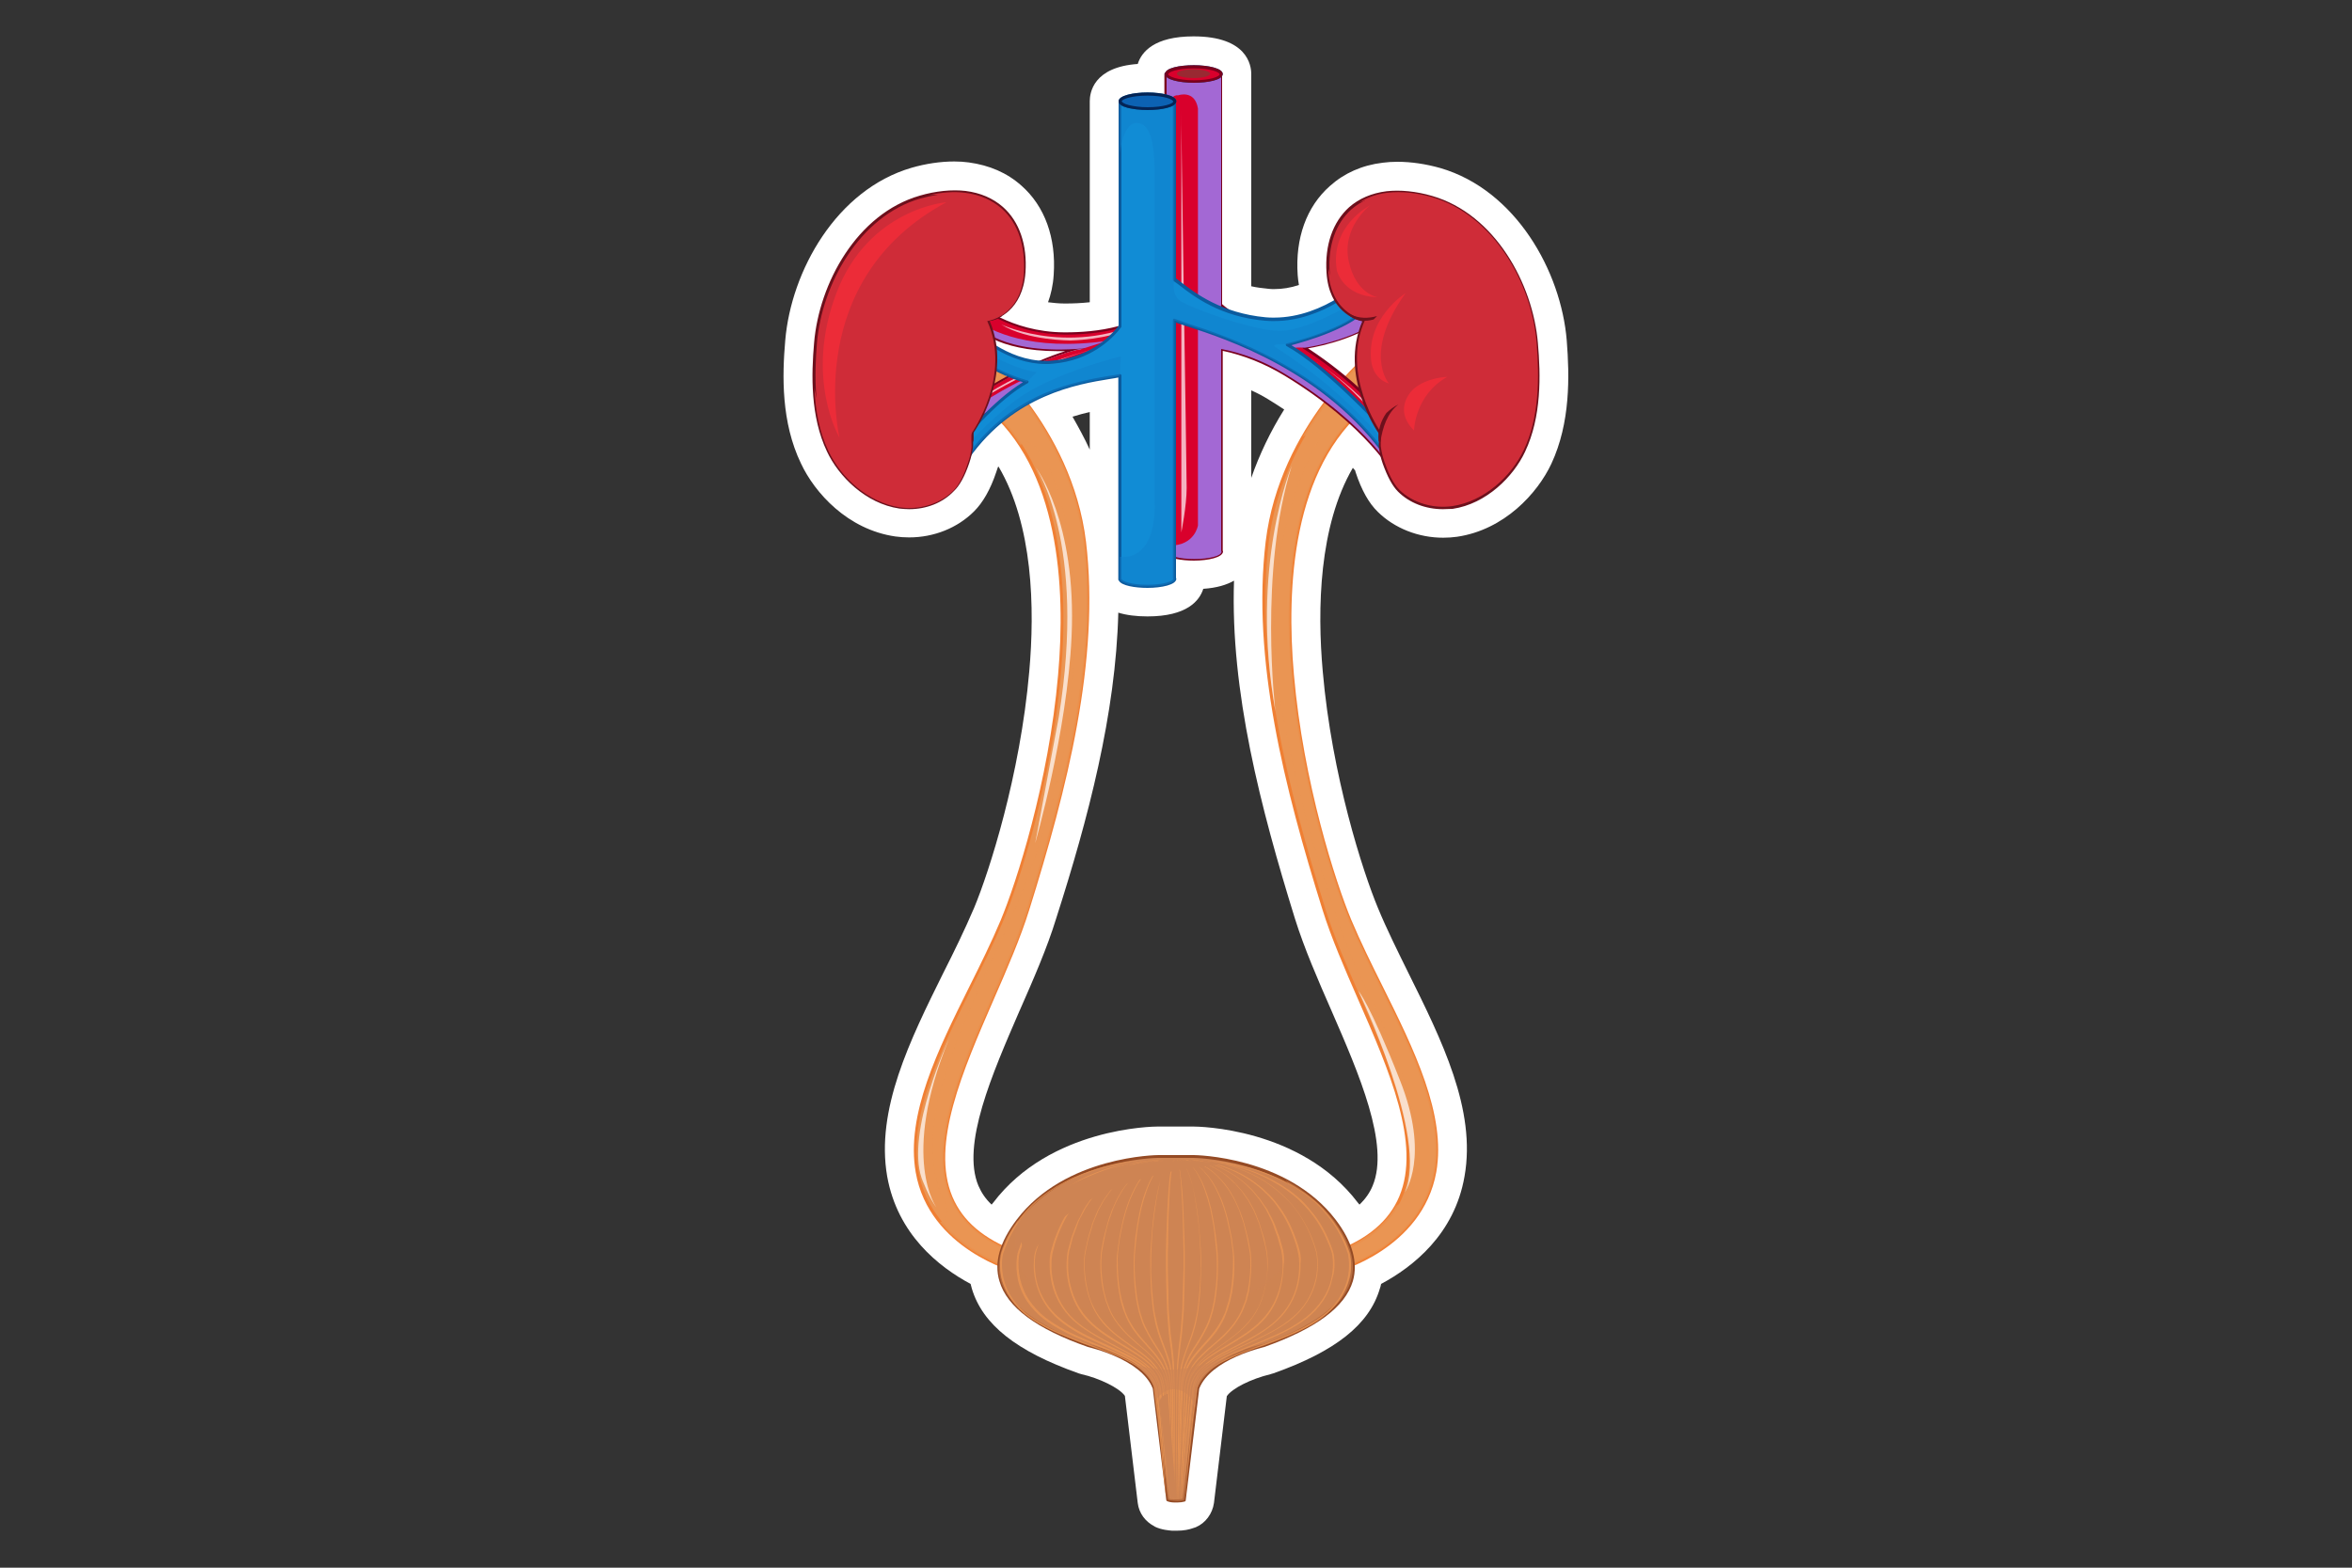 <?xml version="1.0" encoding="utf-8"?>
<!-- Generator: Adobe Illustrator 24.2.3, SVG Export Plug-In . SVG Version: 6.00 Build 0)  -->
<svg version="1.1" id="Layer_1" xmlns="http://www.w3.org/2000/svg" xmlns:xlink="http://www.w3.org/1999/xlink" x="0px" y="0px"
	 viewBox="0 0 750 500" style="enable-background:new 0 0 750 500;" xml:space="preserve">
<rect x="0" y="0" width="750" height="500" fill="#333333" stroke="none"/>
<style type="text/css">
	.st0{fill:#FFFFFF;}
	.st1{fill:#EA9553;}
	.st2{fill:#F07F33;}
	.st3{opacity:0.8;fill:#EA9553;}
	.st4{opacity:0.7;fill:#FFFFFF;}
	.st5{fill:#A368D4;}
	.st6{fill:#D9002C;}
	.st7{fill:#7A001D;}
	.st8{fill:#118CD5;}
	.st9{fill:#0B5B9E;}
	.st10{opacity:0.5;}
	.st11{fill:#107FCB;}
	.st12{fill:#0C62B3;}
	.st13{fill:#042455;}
	.st14{fill:#6D101C;}
	.st15{fill:#CF2C38;}
	.st16{fill:#EC2C38;}
	.st17{fill:#CE8453;}
	.st18{fill:#944A24;}
	.st19{opacity:0.6;fill:#CE8453;}
	.st20{opacity:0.8;}
	.st21{opacity:0.6;}
	.st22{fill:#992932;}
</style>
<g>
	<path class="st0" d="M499.6,108.6c-1.8-22.1-16.3-48-40.3-55c-4.6-1.3-9.3-2-13.7-2c-1.6,0-3.2,0.1-4.7,0.3
		c-6.6,0.8-12.2,3.3-16.8,7.4c-7.5,6.6-11.1,16.7-10.3,28.4c0.1,1.1,0.2,2.2,0.4,3.2c-2.7,0.9-5.3,1.3-7.9,1.3c-0.6,0-1.3,0-1.9-0.1
		c-1.9-0.2-3.7-0.4-5.4-0.8c0,0,0-67.6,0-67.7c0-2.8-1.3-12-18.4-12c-12.6,0-16.6,5-17.8,8.8c-14.2,1-15.3,9.2-15.3,11.9l0,64.1
		c-2.8,0.3-5.5,0.4-7.6,0.4h-0.5c-1.8,0-3.6-0.2-5.2-0.4c0.9-2.5,1.6-5.4,1.8-8.8c0.8-11.7-2.8-21.8-10.3-28.4
		c-4.6-4.1-10.2-6.5-16.8-7.4c-1.5-0.2-3-0.3-4.6-0.3c-4.4,0-9.1,0.7-13.6,2c-24,7-38.4,32.9-40.3,55c-1,11.4-1.3,26.2,5,39.3
		c4.4,9.4,14.9,21.1,30.1,23.3c1.4,0.2,2.9,0.3,4.4,0.3c7.9,0,15.4-3,20.7-8.3c2.8-2.8,5.2-6.9,7.1-12.6c0.2-0.5,0.3-1,0.5-1.5
		c0.1-0.1,0.1-0.1,0.2-0.2c11,18.6,11.6,45.1,9.8,65.4c-2.9,33.2-12.8,63.9-17.6,75.4c-2.9,6.8-6.5,14.2-9.8,20.7
		c-10.6,21.4-21.6,43.6-17.9,64.9c3.3,18.5,16.5,28.9,26.6,34.3c0.1,0.5,0.3,1,0.4,1.5c3.4,11.4,14.2,20,34,27
		c0.3,0.1,0.7,0.2,1,0.3c5.4,1.2,12,4.3,13.8,6.9c0,0,4.1,34.1,4.1,34.2c0.4,3.2,2.4,5.9,5.3,7.4c0,0,0.1,0,0.1,0.1
		c2.3,1.1,4.6,1.2,5.5,1.3l0.4,0c0.4,0,0.9,0,1.3,0c1.9,0,3.7-0.3,5.3-0.9c0.2-0.1,0.4-0.1,0.6-0.2c3.1-1.3,5.3-4.3,5.8-7.7
		l4.1-34.1c1.7-2.5,7.7-5.5,13.9-7c0.1,0,0.2-0.1,0.3-0.1c0.2-0.1,0.5-0.1,0.7-0.2c19.7-7,30.5-15.5,33.9-27c0.2-0.5,0.3-1,0.4-1.5
		c10.1-5.4,23.4-15.8,26.6-34.3c3.8-21.3-7.3-43.5-17.9-64.9c-3.2-6.5-6.9-13.9-9.7-20.7c-4.8-11.5-14.7-42.1-17.6-75.4
		c-1.8-20.1-1.2-46.5,9.6-65c0.2,0.3,0.4,0.5,0.7,0.8c0.1,0.2,0.1,0.5,0.2,0.7c1.9,5.7,4.2,9.8,7.1,12.6c5.3,5.2,12.9,8.2,20.8,8.2
		c1.5,0,3-0.1,4.4-0.3c15.1-2.2,25.7-13.9,30.1-23.3C500.8,134.8,500.5,120,499.6,108.6z M342,132.9c1.9-0.6,3.8-1.1,5.5-1.5l0,12
		C345.9,139.9,344,136.4,342,132.9z M356.6,195.4c2.6,0.8,5.7,1.2,9.3,1.2c12.6,0,16.6-5,17.8-8.8c4.4-0.3,7.5-1.3,9.8-2.6
		c-1.2,35.4,8.5,72.5,19.4,107.7c3,9.6,7.4,19.7,11.7,29.5c8.7,20,18.6,42.7,13.1,55.8c-0.9,2.2-2.3,4.2-4.2,6
		c-0.2-0.2-0.3-0.4-0.5-0.6c-18.2-24-51.1-24.3-52.5-24.3h-11.3c-1.4,0-34.3,0.3-52.5,24.3c-0.2,0.2-0.3,0.4-0.5,0.6
		c-1.9-1.8-3.2-3.7-4.2-6c-5.5-13.1,4.4-35.7,13.1-55.8l0.1-0.2c4.3-9.8,8.7-19.8,11.6-29.3C347,261.1,355.8,227.7,356.6,195.4z
		 M399,152.4l0-27.9c2,0.9,3.9,1.9,5.8,3.1c1.6,1,3.2,2,4.7,3C405.1,137.6,401.6,145,399,152.4z"/>
	<g>
		<g>
			<g>
				<g>
					<path class="st1" d="M437.6,112.2c0,0-29,23.2-33.5,60.5c-4.5,37.4,5.8,77.9,18,117.2c12.2,39.3,51.5,91.5,3.9,109.5v5.8
						c0,0,27.2-6.9,31.6-31.6c4.3-24.6-15.9-53.6-27.1-80.2c-11.1-26.6-39.6-127.5,5.3-164.3L437.6,112.2z"/>
					<path class="st2" d="M426,405.8c-0.1,0-0.2,0-0.3-0.1c-0.1-0.1-0.2-0.2-0.2-0.4v-5.8c0-0.2,0.1-0.4,0.3-0.5
						c10.4-3.9,17.1-9.6,20.4-17.4c7-16.7-3.2-40.2-13.2-63c-4.2-9.6-8.5-19.5-11.3-28.5c-12.1-38.7-22.6-79.8-18.1-117.4
						c4.5-37.1,33.4-60.6,33.7-60.9c0.1-0.1,0.4-0.1,0.5,0c0.2,0.1,0.3,0.3,0.3,0.5l-1.8,17.1c0,0.1-0.1,0.2-0.2,0.3
						c-23.9,19.5-26,57.3-23.5,85.5c3,34.4,13.3,66.2,18.3,78.2c2.9,6.9,6.5,14.2,10,21.2c10,20.1,20.3,40.9,17.1,59.2
						c-4.4,24.6-31.6,31.9-31.9,31.9C426.1,405.7,426.1,405.8,426,405.8z M426.5,399.8v4.8c4-1.2,26.7-9,30.6-31
						c3.2-18-7.1-38.7-17-58.6c-3.5-7-7.1-14.3-10-21.3c-5-12.1-15.4-44-18.4-78.5c-2.5-28.4-0.4-66.4,23.7-86.2l1.6-15.7
						c-4.9,4.3-28.4,26.5-32.4,59.5c-4.5,37.5,6,78.4,18,117c2.8,9,7.1,18.9,11.3,28.4c10,22.9,20.4,46.7,13.2,63.8
						C443.8,389.9,437,395.8,426.5,399.8z"/>
				</g>
				<path class="st3" d="M430.5,293.5c-11.1-26.6-39.6-127.5,5.3-164.3l1.8-17.1c0,0-12.3,9.9-22.2,27.2c2.4-1.3,4.8-2.1,6.4-1.1
					c0,0-14.2,20.3-15.5,57.6c-1.3,37.4,20.6,101.1,25.8,112.1c5.2,10.9,32.5,63.8,14.2,76c-0.4,0.3-0.8,0.5-1.1,0.7
					c-3.5,6-9.6,11.1-19.2,14.7v5.8c0,0,27.2-6.9,31.6-31.6C461.9,349.1,441.6,320.1,430.5,293.5z"/>
				<path class="st4" d="M411.9,148.6c0,0-13.5,31.9-5.2,78.3C406.7,226.8,401.3,182.4,411.9,148.6z"/>
				<path class="st4" d="M433.2,316.1c0,0,22.5,47,14.8,64.1c0,0,8.1-11.3-1.6-35.7C436.7,319.9,433.2,316.1,433.2,316.1z"/>
			</g>
			<g>
				<g>
					<path class="st1" d="M312.4,112.2c0,0,29,23.2,33.5,60.5c4.5,37.4-5.8,77.9-18,117.2c-12.2,39.3-51.5,91.5-3.9,109.5v5.8
						c0,0-27.2-6.9-31.6-31.6c-4.3-24.6,15.9-53.6,27.1-80.2c11.1-26.6,39.6-127.5-5.3-164.3L312.4,112.2z"/>
					<path class="st2" d="M324,405.8c0,0-0.1,0-0.1,0c-0.3-0.1-27.6-7.3-31.9-31.9c-3.2-18.3,7.1-39.1,17.1-59.2
						c3.5-7,7.1-14.3,10-21.2c5-12,15.3-43.8,18.3-78.2c2.5-28.2,0.4-66-23.5-85.5c-0.1-0.1-0.2-0.2-0.2-0.3l-1.8-17.1
						c0-0.2,0.1-0.4,0.2-0.5c0.2-0.1,0.4-0.1,0.5,0c0.3,0.2,29.2,23.7,33.7,60.9c4.5,37.7-6,78.7-18.1,117.4
						c-2.8,9-7.1,18.9-11.3,28.5c-9.9,22.8-20.2,46.3-13.2,63c3.3,7.8,9.9,13.4,20.4,17.4c0.2,0.1,0.3,0.3,0.3,0.5v5.8
						c0,0.1-0.1,0.3-0.2,0.4C324.2,405.7,324.1,405.8,324,405.8z M314.6,129c24.1,19.8,26.2,57.8,23.7,86.2
						c-3,34.5-13.3,66.4-18.4,78.5c-2.9,7-6.5,14.2-10,21.3c-9.9,20-20.2,40.6-17,58.6c3.9,22,26.6,29.8,30.6,31v-4.8
						c-10.5-4-17.2-9.9-20.6-17.8c-7.2-17.1,3.2-40.8,13.2-63.8c4.2-9.6,8.5-19.5,11.3-28.4c12-38.6,22.5-79.5,18-117
						c-4-33-27.5-55.1-32.4-59.5L314.6,129z"/>
				</g>
				<path class="st3" d="M312.4,112.2l1.8,17.1c4.5,3.7,8.2,8,11.3,12.8c0.3-0.9,1-1.4,2-1.2c4.8,1,15.1,17.4,15.1,58.3
					c0,40.9-9.7,68.3-19,90.8c-9.3,22.6-30.9,59.6-25.4,84.4c0,0,1,5.5,3.2,9.3c1.4,2.4,0.7,5.3-1.6,6.1
					c9.5,11.7,24.2,15.5,24.2,15.5v-5.8c-47.7-18-8.4-70.2,3.9-109.5c12.2-39.3,22.5-79.9,18-117.2
					C341.4,135.4,312.4,112.2,312.4,112.2z"/>
				<path class="st4" d="M302.6,331.4c0,0-13.8,29.5-8.7,44.4c0,0,2.4,6.5,4.8,9.4C298.7,385.3,286.9,369.6,302.6,331.4z"/>
				<path class="st4" d="M330.3,149.1c0,0,16.4,23.9,7.3,79.7l-7.5,40.1c0,0,10.2-35.3,11.6-65.9
					C343.4,166.2,330.3,149.1,330.3,149.1z"/>
			</g>
			<g>
				<path class="st5" d="M341.4,111.9c2.3-0.5,4.1-0.9,4.1-0.9C344.5,111.2,343.1,111.5,341.4,111.9z"/>
			</g>
			<g>
				<g>
					<path class="st6" d="M415.8,110.9c0,0,17.6-2.3,27.5-11.6l-9.2-3.9c0,0-16.4,12.8-35.7,7c-3.8-1.1-6.8-3-9.1-5.1l0-73.7H372
						l0,71.1c-5.5,8.8-18.9,11.8-32.5,11.8c-17.7-0.1-28.3-9.6-28.3-9.6l0.3,7c0,0,8,9.7,34.1,7.3c-7.1,0.7-29,9.8-41.5,21.1
						l1.3,5.5c0,0,30-22.9,54.7-23.8c0,0,5.1-1,11.9-0.8l0,63h0.1c0.3,1.2,4.1,2.2,8.7,2.2c4.8,0,8.7-1,8.7-2.3c0-0.1,0-0.2-0.1-0.3
						l0-64.4c6.3,1.2,13.2,3.6,20.4,8c27.1,16.4,35.4,32.5,35.4,32.5l6.9-3.3C452.2,148.6,444.1,129,415.8,110.9z"/>
					<path class="st7" d="M380.7,178.8L380.7,178.8c-3.9,0-8.3-0.7-9.1-2.3l0,0c-0.1-0.1-0.2-0.2-0.2-0.3l0-62.6
						c-6.5-0.2-11.3,0.8-11.3,0.8c-12.8,0.5-26.9,6.9-36.5,12.2c-10.4,5.8-17.9,11.5-18,11.5c-0.1,0.1-0.3,0.1-0.5,0.1
						c-0.2-0.1-0.3-0.2-0.3-0.3l-1.3-5.5c0-0.2,0-0.4,0.1-0.5c10.1-9.1,26.4-16.9,36.1-19.9c-0.8,0-1.6,0-2.4,0
						c-19.7,0-26.1-7.5-26.4-7.9c-0.1-0.1-0.1-0.2-0.1-0.3l-0.3-6.9c0-0.2,0.1-0.4,0.3-0.5c0.2-0.1,0.4,0,0.5,0.1
						c0.1,0.1,10.7,9.4,28,9.5h0.5c9.1,0,25.2-1.5,31.5-11.4l0-71c0-0.3,0.2-0.5,0.5-0.5l0,0h17.4c0.1,0,0.2,0.1,0.3,0.1
						c0.1,0.1,0.2,0.2,0.2,0.3l0,73.5c2.4,2.2,5.4,3.8,8.8,4.9c3.3,1,6.7,1.5,10.2,1.5c14.2,0,25-8.3,25.1-8.4
						c0.1-0.1,0.3-0.1,0.5-0.1l9.2,3.9c0.2,0.1,0.3,0.2,0.3,0.4c0,0.2,0,0.3-0.2,0.4c-8.4,7.9-22.3,10.8-26.5,11.5
						c14,9.2,22.9,18.7,27.8,25.1c5.5,7.1,7.5,12,7.6,12.2c0.1,0.2,0,0.5-0.2,0.6l-6.9,3.3c-0.2,0.1-0.5,0-0.6-0.2
						c-0.1-0.2-8.7-16.2-35.2-32.3c-6.3-3.8-13-6.5-19.7-7.9l0,63.7c0,0.1,0.1,0.2,0.1,0.3C389.9,177.8,385.2,178.8,380.7,178.8z
						 M372.4,175.9c0,0,0.1,0.1,0.1,0.1c0.2,0.7,3.2,1.8,8.2,1.8l0,0.5v-0.5c5.3,0,8.2-1.2,8.2-1.9c0-0.1-0.1-0.2-0.1-0.3l0-64.4
						c0-0.1,0.1-0.3,0.2-0.4c0.1-0.1,0.3-0.1,0.4-0.1c7.1,1.4,14,4.1,20.6,8.1c24.5,14.9,33.9,29.7,35.4,32.3l6.1-2.9
						c-1.4-2.9-10.4-20.7-35.9-37c-0.2-0.1-0.3-0.3-0.2-0.5c0-0.2,0.2-0.4,0.4-0.4c0.2,0,16.9-2.3,26.7-11l-8.2-3.5
						c-1.7,1.2-12.1,8.4-25.5,8.4c-3.6,0-7.1-0.5-10.5-1.5c-3.6-1.1-6.7-2.8-9.3-5.2c-0.1-0.1-0.1-0.2-0.1-0.4l0-73.2l-16.4,0
						l0,70.6c0,0.1,0,0.2-0.1,0.2c-6.5,10.4-23.1,12-32.4,12h-0.5c-14.9-0.1-24.9-6.8-27.8-9.1l0.2,5.7c0.9,0.9,7.7,7.4,25.5,7.4
						c2.6,0,5.3-0.1,8.1-0.4c0.3,0,0.5,0.2,0.5,0.4c0,0.3-0.2,0.5-0.4,0.5c-7,0.7-28.6,9.7-41.1,20.8l1.1,4.5
						c2-1.5,8.7-6.3,17.5-11.2c9.7-5.3,24-11.8,36.9-12.3l0,0c0,0,5.1-1.1,11.9-0.8c0.3,0,0.5,0.2,0.5,0.5L372.4,175.9z"/>
				</g>
				<path class="st4" d="M376.7,34.8v135c0,0,1.7-8.4,1.7-14.2C378.4,149.8,376.5,34.8,376.7,34.8z"/>
				<g>
					<path class="st5" d="M345.5,111.1L345.5,111.1C345.5,111.1,345.5,111.1,345.5,111.1C345.5,111.1,345.5,111.1,345.5,111.1z"/>
					<path class="st5" d="M311.4,102.3l0.1,1.5c0,0,8,9.7,34.1,7.3l7.5-2.4C328.5,112.2,315.8,105.4,311.4,102.3z"/>
					<path class="st5" d="M345.5,111.1c-1,0.1-2.2,0.4-3.6,0.7l2.7-0.4L345.5,111.1z"/>
					<path class="st5" d="M334.3,117.5c-14.6,5.9-25.5,13.7-29.8,17l0.8,3.3c0,0,30-22.9,54.7-23.8c0,0,5.1-1,11.9-0.8
						C373.1,106.9,353.3,109.8,334.3,117.5z"/>
				</g>
				<g>
					<path class="st5" d="M410.3,112.2c0.3-1.6,4.4-1.4,5.8-1.3c2.2-0.3,18-2.9,27.3-11.6l-4.8-2c-4.2,2.9-10.2,6.4-17.2,8.8
						c-13.4,4.5-24.3,0.2-28.8-2.1c-4.5-2.3-3.2-6.6-3.2-6.6l0-73.7H372v10.2c0.8-2,2-3.7,3.7-3.5c0,0,5.3-1.9,6.3,4.2v71v62
						c0,0-1,6.4-8.9,6.4c-0.4,0-0.8,0-1.1-0.1v2.2h0.1c0.3,1.2,4.1,2.2,8.7,2.2c4.8,0,8.7-1,8.7-2.3c0-0.1,0-0.2-0.1-0.3l0-64.4
						c6.3,1.2,13.2,3.6,20.4,8c27.1,16.4,35.4,32.5,35.4,32.5l3.3-1.6C431.6,122.6,410,114.1,410.3,112.2z"/>
				</g>
				<path class="st4" d="M319.3,103.5c0,0,24.8,11.7,51.3-4.1c0,0-9.3,8.5-29.1,9.2C341.6,108.6,327.6,108.7,319.3,103.5z"/>
				<path class="st4" d="M308.5,130.2c0,0,19-13.2,39.4-18.6C347.8,111.6,324.2,117.4,308.5,130.2z"/>
				<path class="st4" d="M398.9,104.7c0,0,20.8,3.4,36-8.3C434.9,96.4,421.2,109.7,398.9,104.7z"/>
				<path class="st4" d="M419.7,115.4c0,0,20.5,12.8,29.7,31.6C449.4,147,436.9,126.6,419.7,115.4z"/>
			</g>
			<g>
				<g>
					<path class="st8" d="M442.7,146.2l-1.2-9.2c0,0-18.1-19.9-31-27c0,0,19.8-4.5,26-12.5c6.2-8-0.8-8.6-0.8-8.6
						s-14,14.5-32.1,12.9c-16.2-1.4-25-9.7-29.1-12.6l0-56.8l-17.4,0l0,71.8c-3.5,4.4-10.2,10.4-21.5,11.4
						c-14,1.2-24.9-9.9-24.9-9.9s-5.5,0.5-0.6,6.6c4.8,6.1,17.3,9.6,17.3,9.6c-10,5.5-20.8,18.8-20.8,18.8l1.9,5.3
						c16.6-23.5,41.9-24.6,48.5-26.2l0,65.1h0.1c0.3,1.2,4.1,2.2,8.7,2.2c4.8,0,8.7-1,8.7-2.3c0-0.1,0-0.2-0.1-0.3l0-82.2
						C380.2,104.7,419.9,113.5,442.7,146.2z"/>
					<path class="st9" d="M365.9,187.5L365.9,187.5c-3.9,0-8.3-0.7-9.1-2.3l0,0c-0.1-0.1-0.2-0.2-0.2-0.3l0-64.5
						c-0.8,0.2-1.8,0.3-2.9,0.5c-9.9,1.6-30.4,5-44.7,25.3c-0.1,0.1-0.3,0.2-0.5,0.2c-0.2,0-0.3-0.1-0.4-0.3l-1.9-5.3
						c-0.1-0.2,0-0.3,0.1-0.5c0.1-0.1,10.3-12.6,19.9-18.4c-3.2-1-12.4-4.3-16.5-9.4c-1.8-2.3-2.5-4.2-1.9-5.6
						c0.7-1.6,2.8-1.8,2.9-1.8c0.1,0,0.3,0,0.4,0.1c0.1,0.1,9.8,9.9,22.4,9.9c0.7,0,1.4,0,2.1-0.1c10.9-0.9,17.5-6.5,21.1-11.1
						l0-71.6c0-0.3,0.2-0.5,0.5-0.5l0,0h17.4c0.1,0,0.2,0.1,0.3,0.1c0.1,0.1,0.1,0.2,0.1,0.3l0,56.6c0.5,0.3,1,0.8,1.6,1.2
						c4.5,3.5,13,9.9,27,11.2c0.9,0.1,1.8,0.1,2.7,0.1c16.3,0,28.8-12.7,29-12.9c0.1-0.1,0.2-0.2,0.4-0.1c0.1,0,2.7,0.3,3.6,2.3
						c0.8,1.7,0,4.1-2.4,7.1c-5.4,7-20.7,11.2-25.1,12.4c12.7,7.6,29.9,26.4,30,26.5c0.1,0.1,0.1,0.2,0.1,0.3l1.2,9.2
						c0,0.2-0.1,0.4-0.3,0.5c-0.2,0.1-0.4,0-0.6-0.2c-19.5-28-51.5-38.4-63.6-42.3c-1.6-0.5-2.8-0.9-3.6-1.2l0,81.4
						c0,0.1,0.1,0.2,0.1,0.3C375.1,186.5,370.4,187.5,365.9,187.5z M357.6,184.6c0,0,0.1,0.1,0.1,0.1c0.2,0.7,3.2,1.8,8.2,1.8l0,0.5
						v-0.5c5.3,0,8.2-1.2,8.2-1.9c0-0.1-0.1-0.2-0.1-0.3l0-82.2c0-0.2,0.1-0.3,0.2-0.4c0.1-0.1,0.3-0.1,0.5,0
						c0.8,0.3,2.2,0.8,4.2,1.5c11.9,3.9,43.2,14.1,63,41.1l-0.9-7.1c-1.5-1.6-18.6-20.1-30.7-26.8c-0.2-0.1-0.3-0.3-0.3-0.5
						c0-0.2,0.2-0.4,0.4-0.4c0.2,0,19.7-4.5,25.7-12.3c2.1-2.7,2.9-4.8,2.3-6.1c-0.5-1.2-2-1.6-2.6-1.7c-1.6,1.6-13.8,13-29.5,13
						c-0.9,0-1.9,0-2.8-0.1c-14.3-1.2-22.9-7.8-27.5-11.4c-0.7-0.5-1.3-1-1.8-1.3c-0.1-0.1-0.2-0.2-0.2-0.4l0-56.4l-16.4,0l0,71.3
						c0,0.1,0,0.2-0.1,0.3c-3,3.9-9.9,10.6-21.8,11.6c-0.7,0.1-1.5,0.1-2.2,0.1c-12,0-21.5-8.6-22.9-10c-0.5,0.1-1.5,0.4-1.9,1.2
						c-0.4,1,0.2,2.6,1.8,4.6c4.7,5.9,16.9,9.4,17.1,9.4c0.2,0,0.3,0.2,0.4,0.4c0,0.2-0.1,0.4-0.3,0.5c-9.1,5-19,16.8-20.5,18.5
						l1.5,4.2c14.5-20,34.9-23.3,44.8-25c1.5-0.2,2.6-0.4,3.5-0.6c0.1,0,0.3,0,0.4,0.1c0.1,0.1,0.2,0.2,0.2,0.4L357.6,184.6z"/>
				</g>
				<g>
					<g class="st10">
						<path class="st11" d="M308.2,108.4c0.1,0.9,0.7,2.2,2,3.8c4.8,6.1,17.3,9.6,17.3,9.6l3.1-3.1
							C322.6,117.5,313.8,112.3,308.2,108.4z"/>
						<path class="st11" d="M406.7,110.7c-1.8-1.3,3.7-0.8,3.7-0.8s19.8-4.5,26-12.5c5.4-6.9,0.8-8.3-0.5-8.6
							c-1.9,3.1-4.9,8.1-5.3,8.3c-0.5,0.3-13,7.7-21.4,8.4c-8.4,0.6-29.8-7.4-32.8-9.5c-3.1-2.1-1.9-6.9-1.9-6.9l0-56.8l-17.4,0
							v16.6c0.2-1.4,1.3-9.7,5.3-9.7c4.3,0,5.6,6,5.8,14.7v106.3c0,0,1.2,18.4-11.1,17.4c0,0,0,0,0,0v7.2h0.1
							c0.3,1.2,4.1,2.2,8.7,2.2c4.8,0,8.7-1,8.7-2.3c0-0.1,0-0.2-0.1-0.3l0-82.2c5.7,2.5,45.3,11.3,68.1,44l-0.6-4.5
							C427.3,123.2,408.3,111.9,406.7,110.7z"/>
						<path class="st11" d="M327.7,125.1c-6.4,3.7-14.5,11.7-20.2,17.7l1.1,3.2c16.6-23.5,41.9-24.6,48.5-26.2l0.3-6.1
							C357.5,113.6,340.1,117.8,327.7,125.1z"/>
					</g>
					<path class="st8" d="M359.1,46.7l0.2,128.3c0,0,2.4-3.1,2.4-14.7c0-11.6,0-107,0-107S361.3,49.1,359.1,46.7z"/>
					<path class="st8" d="M323.7,115c0,0,18.1,6.2,33.7-7.6c0,0-7.2,9.4-20.9,9.9C325.4,117.7,323.7,115,323.7,115z"/>
					<path class="st8" d="M387.5,98.8c0,0,17.1,9.4,37.3-0.1c0,0-8.8,5.5-20.3,5.2C395.5,103.6,387.5,98.8,387.5,98.8z"/>
				</g>
				<g>
					<g>
						<path class="st8" d="M374.6,32.3c0,1.3-3.9,2.3-8.7,2.3c-4.8,0-8.7-1-8.7-2.3c0-1.3,3.9-2.3,8.7-2.3
							C370.7,30,374.6,31,374.6,32.3z"/>
						<path class="st9" d="M365.9,35.1L365.9,35.1c-2.4,0-4.6-0.3-6.3-0.7c-1.9-0.5-2.9-1.2-2.9-2.1c0-1.8,4.6-2.8,9.2-2.8
							c4.6,0,9.2,1,9.2,2.8C375.1,34.2,370.4,35.1,365.9,35.1z M365.9,30.5c-5.3,0-8.2,1.2-8.2,1.8c0,0.2,0.6,0.8,2.2,1.2
							c1.6,0.4,3.7,0.7,6,0.7l0,0.5v-0.5c5.3,0,8.2-1.2,8.2-1.8C374.1,31.7,371.2,30.5,365.9,30.5z"/>
					</g>
					<g>
						<path class="st12" d="M374.6,32.3c0,1.3-3.9,2.3-8.7,2.3c-4.8,0-8.7-1-8.7-2.3c0-1.3,3.9-2.3,8.7-2.3
							C370.7,30,374.6,31,374.6,32.3z"/>
						<path class="st13" d="M365.9,35.1L365.9,35.1c-2.4,0-4.6-0.3-6.3-0.7c-1.9-0.5-2.9-1.2-2.9-2.1c0-1.8,4.6-2.8,9.2-2.8
							c4.6,0,9.2,1,9.2,2.8C375.1,34.2,370.4,35.1,365.9,35.1z M365.9,30.5c-5.3,0-8.2,1.2-8.2,1.8c0,0.2,0.6,0.8,2.2,1.2
							c1.6,0.4,3.7,0.7,6,0.7l0,0.5v-0.5c5.3,0,8.2-1.2,8.2-1.8C374.1,31.7,371.2,30.5,365.9,30.5z"/>
					</g>
					<path class="st12" d="M371.1,32.2c0,0.8-2.4,1.4-5.3,1.4c-2.9,0-5.3-0.6-5.3-1.4c0-0.8,2.4-1.4,5.3-1.4
						C368.8,30.8,371.1,31.5,371.1,32.2z"/>
				</g>
			</g>
			<g>
				<g>
					<g>
						<path class="st14" d="M299.4,123.6c-0.1-0.1-0.3,0.2-0.2,0.2c2.2,1.7,4.3,3.2,6.1,5.3c2,2.4,3.2,5.4,3.9,8.5
							c0.1,0.3,0.5-0.1,0.5-0.3C309.3,130.9,304.6,126.6,299.4,123.6z"/>
						<path class="st14" d="M314.6,102.5c-1.1-3.9-4.4-7.9-8.5-8.6c-0.2,0-0.5,0.4-0.3,0.5c4.1,1.4,6.1,5,8.2,8.6
							C314.2,103.2,314.6,102.8,314.6,102.5z"/>
						<g>
							<g>
								<path class="st15" d="M319.4,66.5c-3-2.6-6.8-4.4-11.6-5c-4.7-0.6-9.9,0.1-14.4,1.4c-19.3,5.6-31.7,26.9-33.3,46.5
									c-0.9,11.4-0.9,23.9,4.1,34.4c4,8.5,12.7,16.4,22.7,17.9c6,0.9,12.6-0.9,17-5.2c2.2-2.1,3.8-6,4.7-8.8
									c0.6-1.7,1-3.3,1.2-5.1c0.1-1-0.3-4.1,0.2-4.8c0,0,12.7-18.1,4.8-35.5c0,0,10.7-1.3,11.7-15.2
									C327,78.6,324.7,71.2,319.4,66.5z"/>
								<path class="st14" d="M289.9,162.4C289.9,162.4,289.9,162.4,289.9,162.4c-1,0-2.1-0.1-3.1-0.2
									c-10.8-1.6-19.4-10.3-23.1-18.2c-5.3-11.2-5-24.4-4.1-34.7c1.6-18.9,13.6-41.1,33.7-46.9c5.1-1.5,10.3-2,14.6-1.5
									c4.7,0.6,8.7,2.3,11.9,5.1c5.3,4.7,7.8,12.1,7.2,20.9c-0.9,12.2-9.1,15-11.4,15.5c7.5,17.6-4.9,35.3-5.1,35.5
									c-0.2,0.3-0.2,1.9-0.2,2.8c0,0.7,0,1.3,0,1.7c-0.2,1.7-0.6,3.4-1.2,5.2c-1.4,4.2-3.1,7.3-4.9,9
									C300.6,160.4,295.4,162.4,289.9,162.4z M304.3,61.7c-3.4,0-7.1,0.6-10.8,1.6c-19.6,5.7-31.4,27.5-33,46.1
									c-0.8,10.1-1.1,23.2,4,34.2c3.6,7.7,11.9,16.1,22.4,17.6c1,0.1,2,0.2,3,0.2c5.2,0,10.2-1.9,13.6-5.3
									c1.7-1.6,3.2-4.6,4.6-8.7c0.6-1.7,1-3.3,1.2-5c0-0.3,0-0.9,0-1.6c-0.1-1.7-0.1-2.9,0.3-3.4c0.1-0.2,12.4-18.1,4.7-35.1
									c-0.1-0.1-0.1-0.3,0-0.4c0.1-0.1,0.2-0.2,0.4-0.2c0.4-0.1,10.3-1.4,11.2-14.8c0.6-8.5-1.9-15.7-6.9-20.1
									c-3-2.7-6.8-4.3-11.3-4.9C306.6,61.8,305.5,61.7,304.3,61.7z"/>
							</g>
							<path class="st14" d="M304.1,129c3.6,2.8,5,7.4,5.7,11.8c0.1,0.4,0.6,0.1,0.6-0.2c0.3-3.2-0.7-6.4-2.5-8.9
								C306.8,130.7,305.6,129.7,304.1,129z"/>
							<path class="st14" d="M312,101.9c2.5,0.7,5.3,0.6,7.4-1c0.2-0.2,0.3-0.8-0.1-0.6c-2.6,1.3-5.6,1.3-8.4,0.5
								C311.2,101.2,311.6,101.5,312,101.9z"/>
							<path class="st15" d="M319.4,66.5c-3-2.6-6.8-4.4-11.6-5c-3.7-0.5-7.7-0.1-11.4,0.7c2.1-0.2,4.1,0,5.9,0.4
								c7.5,2,13.4,9.7,12.5,17.6c-1.1,9-11,15.6-19.3,14.1c8.8,8,11.4,18.8,9.1,30.9c-0.1,0.4-0.8,0.9-1.2,0.6
								c-3.6-3.3-7.6-5.9-12.3-7.7c-1.1-0.4-2.1-0.7-3.2-1c4.1,6.1,6.4,13.5,4.3,20.5c-2.5,8.5-10.9,12.9-18.9,8
								c-8.1-4.9-12-13-13.6-21.9c0.3,7,1.5,14,4.5,20.2c4,8.5,12.7,16.4,22.7,17.9c6,0.9,12.6-0.9,17-5.2c2.2-2.1,3.8-6,4.7-8.8
								c0.6-1.7,1-3.3,1.2-5.1c0.1-1-0.3-4.1,0.2-4.8c0,0,12.7-18.1,4.8-35.5c0,0,10.7-1.3,11.7-15.2
								C327,78.6,324.7,71.2,319.4,66.5z"/>
						</g>
						<path class="st16" d="M301.8,64.5c0,0-24.8,1.9-35.1,29c-10.3,27.1,1,46.1,1,46.1S255.7,89.3,301.8,64.5z"/>
						<path class="st15" d="M295.8,126.7c0,0,6.5,10.8,1.1,20.5c-5.3,9.7-14.5,8.2-14.5,8.2s14,1.6,18.4-10.6
							C305.1,132.5,295.8,126.7,295.8,126.7z"/>
						<path class="st15" d="M301.1,98c0,0,10.5,12.7,6.8,24.8C307.9,122.8,314.3,106.7,301.1,98z"/>
						<path class="st15" d="M315.4,66.8c0,0,10.5,13.5,1.3,23.2c0,0,6.1-2.4,6.3-10.3C323.2,71.8,315.4,66.8,315.4,66.8z"/>
					</g>
				</g>
			</g>
			<g>
				<g>
					<g>
						<g>
							<path class="st14" d="M450.6,123.6c0.1-0.1,0.3,0.2,0.2,0.2c-2.2,1.7-4.3,3.2-6.1,5.3c-2,2.4-3.2,5.4-3.9,8.5
								c-0.1,0.3-0.5-0.1-0.5-0.3C440.7,130.9,445.4,126.6,450.6,123.6z"/>
							<path class="st14" d="M435.4,102.5c1.1-3.9,4.4-7.9,8.5-8.6c0.2,0,0.5,0.4,0.3,0.5c-4.1,1.4-6.1,5-8.2,8.6
								C435.8,103.2,435.4,102.8,435.4,102.5z"/>
							<g>
								<g>
									<path class="st15" d="M430.6,66.5c3-2.6,6.8-4.4,11.6-5c4.7-0.6,9.9,0.1,14.4,1.4c19.3,5.6,31.7,26.9,33.3,46.5
										c0.9,11.4,0.9,23.9-4.1,34.4c-4,8.5-12.7,16.4-22.7,17.9c-6,0.9-12.6-0.9-17-5.2c-2.2-2.1-3.8-6-4.7-8.8
										c-0.6-1.7-1-3.3-1.2-5.1c-0.1-1,0.3-4.1-0.2-4.8c0,0-12.7-18.1-4.8-35.5c0,0-10.7-1.3-11.7-15.2
										C422.9,78.6,425.3,71.2,430.6,66.5z"/>
									<path class="st14" d="M460.1,162.4c-5.5,0-10.7-2-14.3-5.6c-1.8-1.8-3.4-4.8-4.9-9c-0.6-1.7-1-3.5-1.2-5.2
										c-0.1-0.4,0-1,0-1.7c0-0.9,0.1-2.5-0.2-2.9c-0.5-0.7-12.5-18.2-5.1-35.5c-2.4-0.6-10.6-3.3-11.4-15.5
										c-0.6-8.8,2-16.2,7.2-20.9c3.2-2.8,7.2-4.5,11.9-5.1c4.3-0.5,9.5,0,14.6,1.5c20,5.8,32.1,28,33.7,46.9
										c0.9,10.3,1.2,23.5-4.1,34.7c-3.7,7.9-12.3,16.6-23.1,18.2C462.2,162.3,461.2,162.4,460.1,162.4z M445.7,61.7
										c-1.2,0-2.3,0.1-3.4,0.2c-4.5,0.6-8.3,2.2-11.4,4.9c-5,4.5-7.5,11.6-6.9,20.1c0.9,13.4,11.1,14.7,11.2,14.8
										c0.1,0,0.3,0.1,0.4,0.2c0.1,0.1,0.1,0.3,0,0.4c-7.7,16.9,4.2,34.3,4.7,35.1c0.4,0.6,0.4,1.7,0.3,3.4c0,0.7,0,1.3,0,1.6
										c0.2,1.6,0.6,3.3,1.2,5c1.4,4,3,7,4.6,8.7c3.4,3.4,8.4,5.3,13.6,5.3c1,0,2-0.1,3-0.2c10.4-1.5,18.8-9.9,22.4-17.6
										c5.2-11,4.9-24,4-34.2c-1.5-18.6-13.4-40.4-33-46.1C452.8,62.3,449.1,61.7,445.7,61.7z"/>
								</g>
								<path class="st15" d="M490,109.4c-1.6-19.6-14.1-40.9-33.3-46.5c-4.5-1.3-9.7-2-14.4-1.4c-3.4,0.4-6.3,1.5-8.8,3
									c7.4-2.4,15.7-2,22.3,2c12.4,7.5,20.4,22.2,22.8,36.2c2.2,12.8-0.4,29.7-12.9,36.8c-5.7,3.3-15.7,2.8-18.8-4.2
									c-1.6-3.7-0.6-7.3,1.3-10.7c-3.6,0.2-7.1-0.8-9.7-3.7c-3.9-4.2-2.7-11.7-0.7-16.5c1.1-2.8,2.6-5.9,4.9-8
									c-4.8,0.6-9.6,0-13.1-2.2c-3.5-2.2-5.3-5.1-6-8.5c0,0.4,0,0.8,0,1.1c1,13.9,11.7,15.2,11.7,15.2
									c-7.9,17.4,4.8,35.5,4.8,35.5c0.5,0.7,0.1,3.8,0.2,4.8c0.2,1.7,0.6,3.4,1.2,5.1c1,2.9,2.6,6.7,4.7,8.8
									c4.4,4.3,11,6.1,17,5.2c10-1.5,18.7-9.4,22.7-17.9C490.8,133.3,490.9,120.8,490,109.4z"/>
								<path class="st14" d="M445.9,129c-3.6,2.8-5,7.4-5.7,11.8c-0.1,0.4-0.6,0.1-0.6-0.2c-0.3-3.2,0.7-6.4,2.5-8.9
									C443.2,130.7,444.4,129.7,445.9,129z"/>
								<path class="st14" d="M438,101.9c-2.5,0.7-5.2,0.6-7.4-1c-0.3-0.2-0.3-0.8,0.1-0.6c2.6,1.3,5.6,1.3,8.4,0.5
									C438.8,101.2,438.4,101.5,438,101.9z"/>
							</g>
						</g>
					</g>
					<path class="st16" d="M436.9,65.5c0,0-13,6.5-10.6,20.8c0,0,1.9,8.2,13,8.5c0,0-6.9-1-9.2-11.4
						C427.7,72.5,436.9,65.5,436.9,65.5z"/>
					<path class="st16" d="M448.2,93.5c0,0-12.8,8-10.9,22c0,0,0.5,5.3,5.6,6.8C442.9,122.3,434.4,112.7,448.2,93.5z"/>
					<path class="st16" d="M450.7,124.1c0,0-6.9,6.1,0.2,13.2c0,0,0.2-11.3,10.6-17.1C461.5,120.2,455,120.3,450.7,124.1z"/>
					<path class="st15" d="M447.5,153.2c0,0,5.1,9.2,19.3,5.3c14.2-3.9,26.8-29.5,18.1-57.5c0,0,6.5,42.3-15.5,53.1
						C469.5,154.1,461.3,160.7,447.5,153.2z"/>
				</g>
			</g>
			<g>
				<g>
					<path class="st17" d="M425.4,389.3c-15.5-20.4-44.8-20.5-44.8-20.5h-11.3c0,0-29.3,0-44.8,20.5c-15.5,20.4,1.4,32.4,22.5,39.8
						c0,0,17.4,3.7,21.1,13.6l4.3,35.6c0.7,0.3,1.8,0.3,2.4,0.4c1,0.1,1.9,0,2.8-0.3l4.3-35.6c3.7-9.9,21.1-13.6,21.1-13.6
						C424,421.7,440.9,409.7,425.4,389.3z"/>
					<path class="st18" d="M375.5,479.2L375.5,479.2c-0.2,0-0.5,0-0.7,0l-0.3,0c-0.7,0-1.6-0.1-2.3-0.4c-0.2-0.1-0.3-0.2-0.3-0.4
						l-4.3-35.5c-3.6-9.5-20.5-13.2-20.7-13.3c-16.5-5.8-25.8-12.7-28.2-21c-1.8-5.9,0.1-12.5,5.5-19.6
						c15.5-20.4,44.9-20.6,45.2-20.6h11.3c0.3,0,29.7,0.3,45.2,20.6c5.4,7.1,7.2,13.7,5.5,19.6c-2.5,8.3-11.7,15.1-28.2,21
						c-0.2,0.1-17.1,3.8-20.8,13.3l-4.3,35.6c0,0.2-0.1,0.3-0.3,0.4C377.1,479.1,376.3,479.2,375.5,479.2z M372.8,478
						c0.5,0.2,1.2,0.2,1.7,0.2l0.3,0c0.2,0,0.4,0,0.6,0l0,0c0.6,0,1.2-0.1,1.7-0.2l4.2-35.3c0,0,0-0.1,0-0.1
						c3.8-10,20.7-13.8,21.4-13.9c15.9-5.6,25.2-12.4,27.5-20.3c1.7-5.6-0.1-11.9-5.3-18.8c-15.2-20-44.1-20.3-44.4-20.3h-11.3
						c-0.3,0-29.2,0.3-44.4,20.3c-5.2,6.8-7,13.2-5.3,18.8c2.4,7.9,11.6,14.7,27.6,20.3c0.6,0.1,17.6,3.9,21.4,13.9c0,0,0,0.1,0,0.1
						L372.8,478z"/>
				</g>
				<path class="st19" d="M425.4,389.3c-4.4-5.8-9.9-9.9-15.5-12.9c4.8,5.8,6.5,13.7,3.2,20.9c-8.2,18.1-29.8,22.3-47.6,21.9
					c-12.7-0.3-33-1.4-39.8-14.3c-2.2-4.2-2.5-10.1-1.1-15.7c0,0-0.1,0.1-0.1,0.1c-15.5,20.4,1.4,32.4,22.5,39.8
					c0,0,17.4,3.7,21.1,13.6l4.3,35.6c0.7,0.3,1.8,0.3,2.4,0.4c1,0.1,1.9,0,2.8-0.3l4.3-35.6c3.7-9.9,21.1-13.6,21.1-13.6
					C424,421.7,440.9,409.7,425.4,389.3z"/>
				<g class="st20">
					<path class="st1" d="M371.9,477.9L371.9,477.9c-0.1-1.1-0.3-3.3-0.5-6.3c-0.4-4.5-0.9-11.1-1.7-18.8c-0.2-1.9-0.5-4-0.8-6.1
						c-0.1-1.1-0.3-2.1-0.4-3.2c-0.1-1.1-0.4-2.2-1-3.2c-1.1-2-3-3.5-4.9-4.8c-2-1.3-4.2-2.3-6.4-3.3c-4.5-1.9-9.3-3.5-14.1-5.4
						c-4.8-1.9-9.6-4-13.8-7.1c-2.1-1.5-3.9-3.4-5.4-5.5c-1.5-2.1-2.5-4.5-3-7c-0.5-2.5-0.6-5.1,0-7.5c0.8-2.3,1.8-4.7,3-6.8
						c0.3-0.5,0.6-1.1,0.9-1.6c0.3-0.5,0.7-1,1-1.5c0.7-0.9,1.4-1.9,2.2-2.8c1.5-1.8,3.2-3.4,4.9-4.8c1.7-1.4,3.5-2.6,5.3-3.7
						c1.8-1,3.6-2,5.4-2.8c3.6-1.6,7-2.7,10-3.5c3.1-0.8,5.8-1.3,8-1.7c4.5-0.7,7.1-0.7,7.1-0.7s-2.6,0-7.1,0.6
						c-2.3,0.3-5,0.8-8.1,1.6c-3.1,0.8-6.5,1.9-10.1,3.5c-1.8,0.8-3.6,1.8-5.4,2.8c-1.8,1.1-3.6,2.3-5.4,3.7c-1.7,1.4-3.5,3-5,4.8
						c-0.8,0.9-1.5,1.9-2.2,2.8c-0.3,0.5-0.7,1-1,1.5c-0.4,0.5-0.7,1-1,1.6c-1.3,2.1-2.2,4.4-3.1,6.8c-0.6,2.5-0.5,5.1,0,7.7
						c0.5,2.5,1.6,5,3.1,7.2c1.5,2.2,3.4,4.1,5.5,5.6c4.2,3.1,9.1,5.2,13.9,7.1c4.8,1.9,9.6,3.5,14.1,5.3c2.2,0.9,4.4,2,6.4,3.2
						c2,1.3,3.8,2.7,4.8,4.7c0.5,1,0.9,2,0.9,3.1c0.1,1.1,0.3,2.2,0.4,3.2c0.3,2.1,0.5,4.1,0.8,6.1c0.4,3.9,0.8,7.5,1.1,10.6
						c0.3,3.2,0.6,5.9,0.8,8.2C371.5,474.6,371.7,476.8,371.9,477.9z"/>
					<path class="st1" d="M371.6,471.9c0.3,3.2,0.5,5.4,0.5,6.3c0,0,0,0,0,0C372.1,477.2,371.9,475.1,371.6,471.9
						c-0.1-2.2-0.3-4.8-0.5-7.8c-0.3-3-0.6-6.4-0.9-10.1c-0.1-1.9-0.4-3.8-0.6-5.8c-0.1-1-0.2-2-0.3-3c-0.1-0.5-0.1-1-0.2-1.6
						l-0.1-0.8l-0.2-0.8c-0.5-2.1-2-4-3.7-5.4c-1.7-1.5-3.8-2.6-5.8-3.7c-4.2-2.1-8.7-3.7-13.2-5.7c-4.5-1.9-9-4.1-12.9-7.1
						c-1.9-1.5-3.6-3.4-5-5.4c-1.4-2-2.3-4.3-2.9-6.7c-0.5-2.4-0.7-4.8-0.4-7.2c0.1-1.2,0.6-2.3,1-3.4c0.4-1.1,0.9-2.2,1.3-3.2
						c2-4.2,4.7-7.9,7.8-10.8c0.7-0.8,1.6-1.4,2.3-2.1c0.8-0.6,1.6-1.3,2.4-1.8c1.6-1.2,3.3-2.1,5-3c3.3-1.7,6.5-3,9.4-3.9
						c2.9-0.9,5.5-1.5,7.6-1.8c4.3-0.7,6.8-0.8,6.8-0.8s-2.5,0-6.8,0.7c-2.2,0.4-4.7,0.9-7.7,1.7c-2.9,0.9-6.1,2.1-9.5,3.8
						c-1.6,0.9-3.3,1.9-5,3c-0.8,0.5-1.6,1.2-2.5,1.8c-0.8,0.7-1.6,1.4-2.4,2.1c-1.6,1.5-3,3.2-4.4,5c-1.3,1.8-2.5,3.8-3.5,5.9
						c-0.5,1.1-1,2.1-1.4,3.3c-0.3,1.1-0.9,2.2-1,3.5c-0.3,2.4-0.2,4.9,0.3,7.3c0.5,2.4,1.5,4.8,2.9,6.9c1.4,2.1,3.1,3.9,5.1,5.5
						c4,3.1,8.5,5.2,13.1,7.1c4.5,1.9,9.1,3.6,13.2,5.6c2.1,1,4.1,2.1,5.8,3.6c1.7,1.4,3.1,3.2,3.6,5.2l0.2,0.8l0.1,0.8
						c0.1,0.5,0.1,1,0.2,1.6c0.1,1,0.2,2,0.4,3c0.2,2,0.5,3.9,0.6,5.8c0.4,3.7,0.7,7.1,1,10.1C371.2,467.1,371.4,469.7,371.6,471.9z
						"/>
					<path class="st1" d="M371.4,464.7c0.2,2.9,0.4,5.4,0.6,7.5c0.2,3.2,0.4,5.3,0.5,6.2c0,0,0,0,0,0c0-0.8-0.2-2.9-0.4-6.2
						c-0.3-4.1-0.7-10.1-1.3-17.2c-0.2-3.6-0.7-7.4-1.1-11.4c-0.1-1-0.3-2.1-0.7-3.1c-0.4-1-1-1.9-1.6-2.7c-1.4-1.7-3.2-3-5.1-4.2
						c-3.8-2.3-8.1-4.1-12.3-6c-4.2-2-8.5-4.1-12.1-7.2c-3.6-3-6.2-7.2-7.3-11.7c-0.5-2.2-0.7-4.6-0.6-6.8c0.1-1.1,0.2-2.2,0.6-3.3
						c0.2-0.5,0.3-1.1,0.5-1.6c0.2-0.5,0.4-1,0.6-1.6c1.5-4.2,3.8-7.8,6.4-11c2.7-3.1,5.6-5.6,8.6-7.4c3-1.9,6-3.2,8.7-4.2
						c2.7-1,5.2-1.6,7.2-2c2-0.4,3.7-0.6,4.8-0.7c1.1-0.1,1.7-0.1,1.7-0.1s-0.6,0-1.7,0.1c-1.1,0.1-2.7,0.3-4.8,0.7
						c-2,0.4-4.5,1-7.2,1.9c-2.7,1-5.8,2.3-8.8,4.2c-3,1.9-6.1,4.4-8.7,7.5c-2.6,3.1-5,6.8-6.5,11c-0.2,0.5-0.4,1.1-0.6,1.6
						c-0.2,0.5-0.3,1.1-0.5,1.6c-0.4,1.1-0.6,2.2-0.6,3.4c-0.2,2.3,0,4.7,0.6,7c1.1,4.6,3.7,8.9,7.4,12c3.7,3.1,8,5.3,12.2,7.2
						c4.2,2,8.5,3.7,12.3,6c1.9,1.1,3.7,2.4,5,4.1c0.7,0.8,1.2,1.7,1.6,2.7c0.4,1,0.6,1.9,0.7,3c0.4,4.1,0.9,7.9,1.1,11.4
						C370.9,458.6,371.2,461.8,371.4,464.7z"/>
					<path class="st1" d="M371.8,465.4c0.2,2.7,0.4,5.1,0.5,7.1c0.2,3.2,0.4,5.3,0.4,5.9l0,0c0-0.7-0.2-2.7-0.3-5.9
						c-0.1-2-0.3-4.4-0.4-7.1c-0.2-2.7-0.4-5.8-0.7-9.2c-0.3-3.4-0.6-7-0.9-10.9c-0.1-1-0.1-1.9-0.3-2.9c-0.1-1-0.5-2-0.9-2.9
						c-0.9-1.9-2.4-3.4-4.1-4.7c-3.4-2.6-7.4-4.5-11.3-6.6c-3.9-2.1-7.9-4.3-11.2-7.3c-3.3-3-5.6-7.1-6.6-11.4
						c-0.5-2.1-0.8-4.3-0.7-6.5c0-1.1,0.1-2.2,0.3-3.2c0.3-1,0.5-2.1,0.8-3.1c1.3-4,3-7.8,5.2-11c1.1-1.6,2.3-3,3.5-4.4
						c1.3-1.3,2.6-2.5,3.9-3.5c2.7-2.1,5.4-3.6,7.9-4.7c2.5-1.1,4.8-1.8,6.7-2.3c1.9-0.5,3.5-0.7,4.5-0.8c1.1-0.1,1.6-0.1,1.6-0.1
						s-0.6,0-1.6,0.1c-1.1,0.1-2.6,0.3-4.5,0.7c-1.9,0.4-4.2,1.1-6.8,2.2c-2.5,1.1-5.3,2.6-8,4.6c-1.4,1-2.7,2.2-4,3.5
						c-1.3,1.3-2.5,2.8-3.6,4.4c-2.2,3.2-4,7-5.3,11c-0.3,1-0.6,2-0.9,3.1c-0.2,1.1-0.3,2.2-0.3,3.3c0,2.2,0.2,4.4,0.7,6.6
						c1,4.4,3.4,8.5,6.7,11.6c3.4,3.1,7.4,5.3,11.3,7.4c3.9,2.1,7.9,3.9,11.3,6.5c1.6,1.3,3.1,2.8,4,4.6c0.4,0.9,0.8,1.8,0.9,2.8
						c0.2,1,0.2,2,0.3,2.9c0.3,3.9,0.6,7.5,0.9,10.9C371.4,459.5,371.6,462.6,371.8,465.4z"/>
					<path class="st1" d="M370.9,446.8c0.3,3.7,0.5,7.2,0.8,10.4c0.2,3.2,0.5,6.2,0.6,8.8c0.2,2.6,0.3,4.9,0.4,6.8
						c0.2,3.2,0.3,5.2,0.4,5.7h0c0-0.6-0.1-2.6-0.3-5.7c-0.1-1.9-0.2-4.2-0.3-6.8c-0.1-2.6-0.3-5.6-0.5-8.8
						c-0.2-3.2-0.5-6.7-0.7-10.4c-0.1-0.9-0.1-1.9-0.2-2.8c-0.1-0.9-0.1-1.9-0.4-2.9c-0.4-1.9-1.5-3.7-2.9-5.2
						c-2.8-3-6.5-5.1-10.1-7.3c-3.6-2.2-7.3-4.4-10.3-7.5c-3-3-5-6.9-6-11c-0.5-2-0.8-4.1-0.8-6.2c0-2.1,0-4.1,0.7-6
						c0.2-1,0.5-1.9,0.7-2.9c0.1-0.5,0.3-0.9,0.5-1.4c0.2-0.5,0.3-0.9,0.5-1.4c0.4-0.9,0.6-1.8,1-2.7c0.4-0.9,0.8-1.7,1.3-2.5
						c0.2-0.4,0.4-0.8,0.6-1.2c0.2-0.4,0.5-0.8,0.7-1.1c0.5-0.8,0.9-1.5,1.5-2.2c1.1-1.3,2.1-2.7,3.3-3.8c2.3-2.3,4.8-3.9,7-5.2
						c0.6-0.3,1.1-0.6,1.7-0.9c0.6-0.3,1.1-0.5,1.6-0.7c1-0.5,2-0.7,2.9-1c1.8-0.5,3.3-0.8,4.3-0.9c1-0.1,1.5-0.2,1.5-0.2
						s-0.5,0-1.5,0.1c-1,0.1-2.5,0.4-4.3,0.9c-0.9,0.3-1.9,0.5-3,1c-0.5,0.2-1.1,0.4-1.6,0.7c-0.5,0.3-1.1,0.6-1.7,0.9
						c-2.3,1.3-4.8,2.9-7.1,5.2c-1.2,1.1-2.2,2.5-3.4,3.8c-0.5,0.7-1,1.5-1.5,2.2c-0.2,0.4-0.5,0.8-0.7,1.1
						c-0.2,0.4-0.4,0.8-0.6,1.2c-0.4,0.8-0.8,1.7-1.3,2.5c-0.4,0.9-0.7,1.8-1.1,2.7c-0.2,0.5-0.3,0.9-0.5,1.4
						c-0.2,0.5-0.4,0.9-0.5,1.4c-0.3,1-0.5,1.9-0.8,2.9c-0.6,1.9-0.7,4.1-0.7,6.1c0,2.1,0.3,4.2,0.8,6.3c1,4.1,3,8.2,6.1,11.3
						c3,3.1,6.8,5.4,10.4,7.5c3.6,2.2,7.3,4.2,10.1,7.1c1.4,1.5,2.4,3.2,2.8,5.1c0.2,0.9,0.3,1.9,0.4,2.8
						C370.8,445,370.8,445.9,370.9,446.8z"/>
					<path class="st1" d="M371.6,448.3c0.2,3.5,0.4,6.8,0.6,9.9c0.2,3.1,0.4,5.9,0.5,8.4c0.1,2.5,0.3,4.7,0.3,6.5
						c0.2,3.1,0.3,5,0.3,5.5l0,0c0-0.5-0.1-2.4-0.2-5.5c-0.1-1.8-0.2-4-0.3-6.5c-0.1-2.5-0.2-5.3-0.4-8.4c-0.2-3.1-0.4-6.4-0.6-9.9
						c-0.1-1.8-0.2-3.6-0.3-5.4c-0.2-1.8-0.6-3.8-1.7-5.4c-1-1.7-2.3-3.2-3.8-4.5c-1.5-1.3-3.1-2.5-4.8-3.6
						c-3.3-2.3-6.7-4.7-9.3-7.8c-0.6-0.8-1.3-1.5-1.8-2.4c-0.3-0.4-0.6-0.9-0.8-1.3l-0.7-1.3c-0.9-1.8-1.5-3.8-1.9-5.7
						c-0.4-2-0.7-3.9-0.8-5.9c-0.1-2-0.1-3.9,0.3-5.8c0.2-0.9,0.4-1.9,0.6-2.8c0.2-0.9,0.4-1.8,0.7-2.7c0.3-0.9,0.6-1.7,0.8-2.6
						c0.1-0.4,0.3-0.9,0.4-1.3c0.2-0.4,0.3-0.8,0.5-1.2c0.4-0.8,0.7-1.6,1-2.4c0.4-0.8,0.8-1.5,1.2-2.2c0.7-1.5,1.8-2.7,2.6-4
						c0.5-0.6,1-1.1,1.5-1.7c0.2-0.3,0.5-0.6,0.7-0.8c0.3-0.2,0.5-0.5,0.8-0.7c0.5-0.5,1-0.9,1.5-1.4c0.5-0.4,1-0.8,1.5-1.2
						c2-1.4,4-2.4,5.7-3c0.8-0.4,1.6-0.5,2.3-0.7c0.7-0.1,1.3-0.3,1.7-0.4c0.9-0.2,1.5-0.2,1.5-0.2s-0.5,0-1.5,0.2
						c-0.5,0-1,0.2-1.7,0.3c-0.7,0.2-1.4,0.4-2.3,0.7c-1.7,0.6-3.7,1.6-5.7,3c-2.1,1.4-4.1,3.4-6.1,5.8c-0.9,1.3-1.9,2.5-2.7,4
						c-0.4,0.7-0.8,1.5-1.2,2.2c-0.3,0.8-0.7,1.6-1,2.4c-0.2,0.4-0.3,0.8-0.5,1.2c-0.2,0.4-0.3,0.9-0.4,1.3
						c-0.3,0.9-0.5,1.7-0.8,2.6c-0.3,0.9-0.5,1.8-0.7,2.7c-0.2,0.9-0.4,1.9-0.6,2.8c-0.4,1.9-0.4,3.9-0.3,5.9c0.1,2,0.3,4,0.8,6
						c0.4,2,1.1,3.9,1.9,5.8l0.7,1.4c0.3,0.5,0.5,0.9,0.8,1.3c0.5,0.9,1.2,1.7,1.8,2.5c2.7,3.1,6.1,5.5,9.4,7.8
						c3.3,2.3,6.6,4.7,8.5,8c1,1.6,1.4,3.5,1.6,5.3C371.4,444.8,371.5,446.6,371.6,448.3z"/>
					<path class="st1" d="M371.6,440.6c0.1,0.4,0.1,0.9,0.2,1.3c0.2,0.9,0.1,1.8,0.2,2.7c0.1,1.8,0.2,3.5,0.2,5.2
						c0.2,3.4,0.3,6.5,0.4,9.4c0.6,11,1,18.6,1,19.4l0,0c0-0.9-0.3-8.4-0.7-19.4c-0.1-2.9-0.3-6.1-0.4-9.5c-0.1-1.7-0.1-3.4-0.2-5.2
						c-0.1-0.9,0-1.8-0.2-2.7c-0.1-0.5-0.1-0.9-0.2-1.4c-0.1-0.4-0.3-0.9-0.4-1.3c-0.6-1.8-1.5-3.5-2.7-4.9
						c-1.2-1.5-2.6-2.8-4.1-4.1c-1.5-1.3-2.9-2.5-4.3-3.8c-1.4-1.3-2.7-2.8-3.9-4.3c-1.1-1.5-2.2-3.2-2.8-5l-0.5-1.3
						c-0.2-0.5-0.4-0.9-0.5-1.4c-0.2-0.9-0.5-1.9-0.7-2.8c-0.7-3.8-1-7.6-0.7-11.2c0-0.9,0.3-1.8,0.4-2.7c0.2-0.9,0.3-1.8,0.5-2.6
						c0.3-1.7,0.8-3.4,1.2-5c0.3-0.8,0.5-1.6,0.8-2.3c0.3-0.8,0.5-1.5,0.8-2.3c0.7-1.4,1.2-2.8,2-4.1c1.4-2.6,3.1-4.7,4.8-6.3
						c1.7-1.7,3.5-2.8,5-3.6c1.5-0.8,2.8-1.2,3.7-1.4c0.9-0.2,1.4-0.2,1.4-0.2s-0.5,0-1.4,0.2c-0.9,0.2-2.2,0.5-3.7,1.3
						c-1.5,0.8-3.3,1.9-5,3.5c-1.7,1.7-3.5,3.8-4.9,6.3c-0.8,1.3-1.4,2.7-2,4.1c-0.4,0.7-0.6,1.5-0.9,2.3c-0.3,0.8-0.6,1.6-0.8,2.4
						c-0.4,1.6-0.9,3.3-1.3,5c-0.2,0.9-0.3,1.7-0.5,2.6c-0.1,0.9-0.4,1.8-0.4,2.7c-0.3,3.7-0.1,7.5,0.7,11.3
						c0.2,0.9,0.5,1.9,0.7,2.8c0.1,0.5,0.3,0.9,0.5,1.4l0.5,1.4c0.7,1.9,1.7,3.5,2.9,5.1c1.2,1.6,2.5,3,4,4.4
						c1.4,1.3,2.9,2.6,4.4,3.8c1.5,1.3,2.8,2.6,4,4c1.2,1.4,2.1,3.1,2.6,4.8C371.3,439.7,371.4,440.2,371.6,440.6z"/>
					<path class="st1" d="M372.3,440.9c0.2,1.7,0.2,3.4,0.3,5.1c0.1,1.7,0.1,3.3,0.2,4.9c0.1,3.2,0.2,6.2,0.3,9
						c0.4,10.7,0.7,18,0.8,18.6l0,0c0-0.6-0.2-7.9-0.5-18.6c-0.1-2.8-0.2-5.8-0.3-9.1c0-1.6-0.1-3.3-0.2-4.9
						c-0.1-1.7-0.1-3.4-0.3-5.2c-0.3-1.7-0.7-3.5-1.6-5.1c-0.8-1.6-1.9-3.1-3.1-4.5c-2.4-2.8-5.1-5.4-7-8.6
						c-0.5-0.8-0.9-1.6-1.3-2.4c-0.4-0.9-0.8-1.7-1-2.6c-0.3-0.9-0.5-1.8-0.8-2.6c-0.2-0.9-0.4-1.8-0.6-2.7
						c-0.6-3.6-0.8-7.2-0.8-10.7c0-1.7,0.3-3.4,0.5-5.1c0.1-0.8,0.2-1.7,0.4-2.5c0.2-0.8,0.3-1.6,0.5-2.4c0.6-3.1,1.5-6.1,2.5-8.7
						c1.1-2.6,2.2-4.9,3.5-6.7c0.3-0.5,0.6-0.9,1-1.3c0.4-0.4,0.7-0.8,1-1.2c0.4-0.3,0.7-0.7,1-1c0.3-0.3,0.7-0.5,1-0.8
						c1.3-1,2.5-1.5,3.3-1.8c0.8-0.3,1.3-0.3,1.3-0.3s-0.5,0-1.3,0.3c-0.8,0.2-2,0.8-3.4,1.7c-0.3,0.3-0.7,0.5-1,0.8
						c-0.3,0.3-0.7,0.6-1,1c-0.3,0.4-0.7,0.7-1,1.1c-0.4,0.4-0.7,0.8-1,1.3c-1.4,1.8-2.5,4.2-3.6,6.7c-1,2.6-1.9,5.5-2.5,8.7
						c-0.2,0.8-0.3,1.6-0.5,2.4c-0.2,0.8-0.2,1.6-0.4,2.5c-0.2,1.7-0.5,3.4-0.6,5.1c-0.1,3.5,0.1,7.2,0.7,10.8
						c0.2,0.9,0.3,1.8,0.5,2.7c0.3,0.9,0.5,1.8,0.8,2.7c0.3,0.9,0.7,1.7,1,2.6c0.4,0.8,0.8,1.7,1.3,2.5c1.9,3.3,4.7,5.9,7.1,8.7
						c1.2,1.4,2.3,2.9,3.1,4.4C371.6,437.5,372,439.2,372.3,440.9z"/>
					<path class="st1" d="M373.1,442.4c0.1,3.4,0.2,6.6,0.3,9.7c0.1,3.1,0.2,6,0.2,8.7c0.3,10.5,0.6,17.5,0.6,17.9l0,0
						c0-0.4-0.1-7.4-0.3-17.9c-0.1-2.7-0.1-5.6-0.2-8.7c-0.1-3.1-0.1-6.3-0.2-9.7c-0.1-1.7-0.3-3.4-0.8-5.1c-0.5-1.7-1.2-3.3-2-4.9
						c-0.9-1.6-1.9-3-2.8-4.5c-1-1.5-1.8-3.1-2.6-4.7c-0.8-1.6-1.3-3.3-1.8-5c-0.4-1.7-0.8-3.5-1-5.2c-0.5-3.5-0.7-7-0.7-10.3
						c0-1.7,0.1-3.3,0.3-4.9c0.2-1.6,0.3-3.2,0.5-4.7c0.2-1.5,0.4-3,0.7-4.4c0.3-1.4,0.5-2.8,0.9-4.1c0.2-0.6,0.3-1.3,0.5-1.9
						c0.2-0.6,0.4-1.2,0.6-1.8c0.3-1.2,0.8-2.2,1.2-3.3c0.9-2,1.8-3.7,2.8-4.9c1-1.2,2-2,2.7-2.4c0.7-0.4,1.2-0.4,1.2-0.4
						s-0.5,0-1.2,0.4c-0.8,0.4-1.8,1.1-2.8,2.3c-1,1.2-2,2.9-2.9,4.8c-0.4,1-0.9,2.1-1.3,3.3c-0.2,0.6-0.4,1.2-0.6,1.8
						c-0.2,0.6-0.3,1.3-0.5,1.9c-0.4,1.3-0.6,2.7-0.9,4.1c-0.3,1.4-0.5,2.9-0.7,4.4c-0.3,1.5-0.4,3.1-0.5,4.7
						c-0.2,1.6-0.3,3.3-0.3,5c0,3.4,0.1,6.9,0.6,10.4c0.2,1.8,0.6,3.5,1,5.3c0.5,1.7,1,3.5,1.8,5.1c0.8,1.6,1.7,3.2,2.6,4.7
						c1,1.5,2,3,2.8,4.5c0.9,1.5,1.5,3.1,2,4.8C372.8,439,373,440.7,373.1,442.4z"/>
					<path class="st1" d="M373,436.1c0.1,0.8,0.3,1.7,0.4,2.5c0.1,0.8,0.1,1.7,0.2,2.5c0.1,0.8,0.1,1.6,0.1,2.5
						c0.1,6.5,0.2,12.6,0.3,17.8c0.2,10.3,0.4,17.2,0.4,17.4l0,0c0-0.2-0.1-7.1-0.1-17.4c-0.1-5.2-0.1-11.3-0.2-17.8
						c0-0.8-0.1-1.6-0.1-2.5c-0.1-0.8-0.1-1.7-0.2-2.5c-0.1-0.8-0.3-1.7-0.4-2.5c-0.1-0.8-0.4-1.7-0.6-2.5c-1-3.3-2.5-6.5-3.4-9.8
						c-0.5-1.6-0.8-3.4-1.2-5.1c-0.3-1.7-0.4-3.4-0.6-5.1c-0.2-1.7-0.3-3.4-0.4-5.1c-0.1-1.7-0.2-3.3-0.1-5
						c-0.1-3.3,0.2-6.4,0.3-9.4c0.1-1.5,0.2-2.9,0.4-4.3c0.2-1.4,0.3-2.7,0.5-4c0.4-2.6,0.7-4.9,1.2-7c0.4-2.1,1-3.8,1.6-5.2
						c0.6-1.4,1.2-2.4,1.8-3c0.3-0.3,0.5-0.5,0.7-0.6c0.2-0.1,0.3-0.1,0.3-0.1s-0.1,0-0.3,0.1c-0.2,0.1-0.4,0.3-0.7,0.6
						c-0.6,0.6-1.2,1.6-1.8,3c-0.6,1.4-1.2,3.2-1.7,5.2c-0.5,2.1-0.9,4.4-1.3,7c-0.2,1.3-0.3,2.6-0.5,4c-0.1,1.4-0.3,2.9-0.4,4.3
						c-0.2,3-0.5,6.1-0.4,9.4c0,1.6,0,3.3,0.1,5c0.1,1.7,0.1,3.4,0.3,5.1c0.2,1.7,0.3,3.4,0.6,5.2c0.3,1.7,0.6,3.4,1.1,5.1
						c0.9,3.4,2.5,6.5,3.4,9.8C372.6,434.5,372.9,435.3,373,436.1z"/>
					<path class="st1" d="M374.6,369.8c0,0-0.3,0.3-0.5,1.1c-0.2,0.8-0.4,1.9-0.6,3.4c-0.4,3-0.6,7.2-0.8,12.3
						c-0.1,2.6-0.2,5.3-0.2,8.3c0,1.5,0,3-0.1,4.5c0,1.5,0,3.1,0,4.7c0,3.2,0.2,6.5,0.2,9.9c0.1,1.7,0,3.4,0.2,5
						c0.1,1.7,0.3,3.4,0.4,5.1c0.1,1.7,0.4,3.4,0.6,5.1c0.2,1.7,0.4,3.4,0.5,5l0.1,1.3l0,1.2c0,0.8,0.1,1.7,0.1,2.5
						c0.1,1.6,0.1,3.3,0.1,4.9c0,6.4,0,12.4,0,17.5c0,10.2,0,17.1,0,17.1s-0.1-6.8-0.2-17.1c0-5.1-0.1-11.1-0.1-17.5
						c0-1.6-0.1-3.2-0.2-4.9c0-0.8-0.1-1.6-0.1-2.5l-0.1-1.3l-0.1-1.2c-0.2-1.7-0.3-3.3-0.6-5c-0.2-1.7-0.5-3.4-0.6-5.1
						c-0.1-1.7-0.3-3.4-0.4-5.1c-0.1-1.7-0.1-3.4-0.2-5.1c-0.1-3.4-0.2-6.7-0.2-9.9c0-1.6,0-3.2,0-4.7c0-1.5,0.1-3,0.1-4.5
						c0.1-2.9,0.2-5.7,0.3-8.3c0.1-2.6,0.3-4.9,0.4-7c0.2-2.1,0.3-3.9,0.6-5.4c0.2-1.5,0.4-2.6,0.6-3.4
						C374.3,370.2,374.5,369.8,374.6,369.8z"/>
					<path class="st1" d="M375.3,369.8c0,0,0.3,0.3,0.5,1.1c0.2,0.8,0.4,1.9,0.6,3.4c0.2,1.5,0.4,3.3,0.6,5.4c0.2,2.1,0.3,4.4,0.4,7
						c0.1,2.6,0.2,5.3,0.3,8.3c0,1.5,0.1,3,0.1,4.5c0,1.5,0,3.1,0,4.7c0,3.2-0.1,6.5-0.2,9.9c-0.1,1.7,0,3.4-0.2,5.1
						c-0.1,1.7-0.3,3.4-0.4,5.1c-0.1,1.7-0.4,3.4-0.6,5.1c-0.2,1.7-0.4,3.4-0.6,5l-0.1,1.2l-0.1,1.3c0,0.8-0.1,1.6-0.1,2.5
						c-0.1,1.6-0.2,3.3-0.1,4.9c-0.1,6.4-0.1,12.4-0.1,17.5c-0.1,10.2-0.2,17.1-0.2,17.1s0-6.8,0-17.1c0-5.1,0-11.1,0-17.5
						c0-1.6,0.1-3.2,0.1-4.9c0-0.8,0.1-1.7,0.1-2.5l0-1.2l0.1-1.3c0.2-1.7,0.3-3.4,0.5-5c0.2-1.7,0.4-3.4,0.6-5.1
						c0.1-1.7,0.3-3.4,0.4-5.1c0.2-1.7,0.1-3.4,0.2-5c0.1-3.4,0.2-6.7,0.3-9.9c0-1.6,0-3.2,0-4.7c0-1.5-0.1-3-0.1-4.5
						c-0.1-2.9-0.1-5.7-0.2-8.3c-0.2-5.1-0.5-9.4-0.8-12.3c-0.2-1.5-0.4-2.6-0.5-3.4C375.5,370.2,375.3,369.8,375.3,369.8z"/>
					<path class="st1" d="M375.9,369.8c0,0,0.1,0,0.3,0.1c0.2,0.1,0.5,0.3,0.7,0.6c0.6,0.6,1.2,1.6,1.8,3c0.6,1.4,1.2,3.2,1.7,5.2
						c0.5,2.1,0.9,4.4,1.3,7c0.2,1.3,0.3,2.6,0.5,4c0.1,1.4,0.3,2.9,0.4,4.3c0.2,3,0.5,6.1,0.4,9.4c0,1.6,0,3.3-0.1,5
						c-0.1,1.7-0.1,3.4-0.3,5.1c-0.2,1.7-0.3,3.4-0.6,5.2c-0.3,1.7-0.6,3.4-1.1,5.1c-0.9,3.4-2.5,6.5-3.4,9.8
						c-0.2,0.8-0.5,1.6-0.6,2.5c-0.1,0.8-0.3,1.7-0.4,2.5c-0.1,0.8-0.1,1.7-0.2,2.5c0,0.8-0.1,1.6-0.1,2.5
						c-0.1,6.5-0.2,12.6-0.3,17.8c-0.2,10.4-0.4,17.4-0.4,17.4s0-7,0.1-17.4c0.1-5.2,0.1-11.3,0.2-17.8c0-0.8,0.1-1.6,0.1-2.5
						c0.1-0.8,0.1-1.7,0.2-2.5c0.1-0.8,0.3-1.7,0.4-2.5c0.1-0.8,0.4-1.7,0.6-2.5c1-3.3,2.5-6.5,3.4-9.8c0.5-1.6,0.8-3.4,1.2-5.1
						c0.3-1.7,0.4-3.4,0.6-5.1c0.2-1.7,0.3-3.4,0.4-5.1c0.1-1.7,0.2-3.3,0.1-5c0.1-3.3-0.2-6.4-0.3-9.4c-0.1-1.5-0.2-2.9-0.4-4.3
						c-0.2-1.4-0.3-2.7-0.5-4c-0.4-2.6-0.7-4.9-1.2-7c-0.4-2.1-1-3.8-1.6-5.2c-0.6-1.4-1.2-2.4-1.8-3c-0.3-0.3-0.5-0.5-0.7-0.6
						C376,369.9,375.9,369.8,375.9,369.8z"/>
					<path class="st1" d="M376.6,369.8c0,0,0.5,0,1.2,0.4c0.8,0.4,1.8,1.1,2.8,2.3c1,1.2,2,2.9,2.9,4.8c0.4,1,0.9,2.1,1.3,3.3
						c0.2,0.6,0.4,1.2,0.6,1.8c0.2,0.6,0.3,1.3,0.5,1.9c0.4,1.3,0.6,2.7,0.9,4.1c0.3,1.4,0.5,2.9,0.7,4.4c0.3,1.5,0.4,3.1,0.6,4.7
						c0.2,1.6,0.3,3.3,0.3,5c0,3.4-0.1,6.9-0.6,10.4c-0.2,1.8-0.6,3.5-1,5.3c-0.5,1.7-1,3.5-1.8,5.1c-0.8,1.6-1.7,3.2-2.6,4.7
						c-1,1.5-2,3-2.8,4.5c-0.9,1.5-1.5,3.1-2,4.8c-0.5,1.7-0.7,3.3-0.8,5c-0.1,3.4-0.2,6.6-0.3,9.7c-0.1,3.1-0.2,6-0.2,8.7
						c-0.3,10.8-0.6,17.9-0.6,17.9s0.1-7.2,0.3-18c0.1-2.7,0.1-5.6,0.2-8.7c0.1-3.1,0.1-6.3,0.2-9.7c0.1-1.7,0.3-3.4,0.8-5.1
						c0.5-1.7,1.2-3.3,2-4.9c0.9-1.6,1.9-3,2.8-4.5c1-1.5,1.8-3.1,2.6-4.7c0.8-1.6,1.3-3.3,1.8-5c0.4-1.7,0.8-3.5,1-5.2
						c0.5-3.5,0.7-7,0.6-10.3c0-1.7-0.1-3.3-0.3-4.9c-0.2-1.6-0.3-3.2-0.5-4.7c-0.2-1.5-0.4-3-0.7-4.4c-0.3-1.4-0.5-2.8-0.9-4.1
						c-0.2-0.6-0.3-1.3-0.5-1.9c-0.2-0.6-0.4-1.2-0.6-1.8c-0.3-1.2-0.8-2.2-1.2-3.3c-0.9-2-1.8-3.7-2.8-4.9c-1-1.2-2-2-2.8-2.4
						C377.1,369.9,376.6,369.8,376.6,369.8z"/>
					<path class="st1" d="M377.3,369.8c0,0,0.5,0,1.3,0.3c0.8,0.2,2,0.8,3.4,1.7c0.3,0.3,0.7,0.5,1,0.8c0.3,0.3,0.7,0.6,1,1
						c0.3,0.4,0.7,0.7,1,1.1c0.4,0.4,0.7,0.8,1,1.3c1.4,1.8,2.5,4.2,3.6,6.7c1,2.6,1.9,5.5,2.5,8.7c0.2,0.8,0.3,1.6,0.5,2.4
						c0.2,0.8,0.3,1.6,0.4,2.5c0.2,1.7,0.5,3.4,0.6,5.1c0.1,3.5-0.1,7.2-0.7,10.8c-0.2,0.9-0.4,1.8-0.6,2.7
						c-0.3,0.9-0.5,1.8-0.8,2.7c-0.3,0.9-0.7,1.7-1,2.6c-0.4,0.8-0.8,1.7-1.3,2.5c-1.9,3.3-4.7,5.9-7.1,8.7
						c-1.2,1.4-2.3,2.9-3.1,4.4c-0.8,1.6-1.3,3.3-1.6,5c-0.2,1.7-0.3,3.4-0.3,5.1c-0.1,1.7-0.1,3.3-0.2,4.9c-0.1,3.2-0.2,6.2-0.3,9
						c-0.5,11.2-0.8,18.7-0.8,18.7s0.2-7.5,0.5-18.7c0.1-2.8,0.2-5.8,0.3-9.1c0-1.6,0.1-3.3,0.1-4.9c0.1-1.7,0.1-3.4,0.3-5.2
						c0.3-1.7,0.7-3.5,1.6-5.1c0.8-1.6,1.9-3.1,3.1-4.5c2.4-2.8,5.1-5.4,7-8.6c0.5-0.8,0.9-1.6,1.3-2.4c0.4-0.8,0.8-1.7,1-2.6
						c0.3-0.9,0.5-1.8,0.8-2.6c0.2-0.9,0.4-1.8,0.6-2.7c0.6-3.6,0.8-7.2,0.8-10.7c0-1.7-0.3-3.4-0.5-5.1c-0.1-0.8-0.2-1.7-0.4-2.5
						c-0.2-0.8-0.3-1.6-0.5-2.4c-0.6-3.1-1.5-6.1-2.5-8.7c-1.1-2.6-2.2-4.9-3.5-6.7c-0.3-0.5-0.6-0.9-1-1.3c-0.4-0.4-0.7-0.8-1-1.2
						c-0.4-0.3-0.7-0.7-1-1c-0.3-0.3-0.7-0.5-1-0.8c-1.3-1-2.5-1.5-3.3-1.8C377.8,369.9,377.3,369.8,377.3,369.8z"/>
					<path class="st1" d="M398.9,400.3c0-0.9-0.3-1.8-0.4-2.7c-0.2-0.9-0.3-1.8-0.5-2.6c-0.4-1.7-0.9-3.4-1.3-5
						c-0.2-0.8-0.5-1.6-0.8-2.4c-0.3-0.8-0.5-1.5-0.9-2.3c-0.7-1.4-1.2-2.9-2-4.1c-1.4-2.6-3.2-4.7-4.9-6.3c-1.7-1.7-3.5-2.8-5-3.5
						c-1.5-0.8-2.9-1.1-3.7-1.3c-0.9-0.2-1.4-0.2-1.4-0.2s0.5,0,1.4,0.2c0.9,0.2,2.2,0.6,3.7,1.4c1.5,0.8,3.3,1.9,5,3.6
						c1.7,1.7,3.4,3.8,4.8,6.3c0.8,1.2,1.3,2.7,2,4.1c0.4,0.7,0.5,1.5,0.8,2.3c0.3,0.8,0.6,1.5,0.8,2.3c0.4,1.6,0.9,3.3,1.2,5
						c0.2,0.9,0.3,1.7,0.5,2.6c0.1,0.9,0.4,1.8,0.4,2.7c0.3,3.6,0,7.4-0.7,11.2c-0.2,0.9-0.5,1.8-0.7,2.8c-0.1,0.5-0.3,0.9-0.5,1.4
						l-0.5,1.3c-0.7,1.8-1.7,3.5-2.8,5c-1.2,1.6-2.5,3-3.9,4.3c-1.4,1.3-2.9,2.6-4.4,3.8c-1.4,1.3-2.8,2.6-4,4.1
						c-1.2,1.5-2.1,3.2-2.7,4.9c-0.1,0.4-0.3,0.9-0.4,1.3c-0.1,0.4-0.1,0.9-0.2,1.4c-0.2,0.9-0.1,1.8-0.2,2.7
						c-0.1,1.8-0.1,3.5-0.2,5.2c-0.1,3.4-0.3,6.5-0.4,9.5c-0.4,11.6-0.7,19.4-0.7,19.5l0,0c0-0.1,0.4-7.9,1-19.5
						c0.1-2.9,0.3-6.1,0.4-9.4c0.1-1.7,0.2-3.4,0.2-5.2c0.1-0.9,0-1.8,0.2-2.7c0.1-0.4,0.1-0.9,0.2-1.3c0.1-0.4,0.3-0.9,0.4-1.3
						c0.6-1.7,1.4-3.4,2.6-4.8c1.2-1.4,2.6-2.7,4-4c1.5-1.3,2.9-2.5,4.4-3.8c1.4-1.3,2.8-2.8,4-4.4c1.1-1.6,2.2-3.3,2.9-5.1l0.5-1.4
						c0.2-0.5,0.4-0.9,0.5-1.4c0.2-0.9,0.5-1.9,0.7-2.8C398.9,407.8,399.2,404,398.9,400.3z"/>
					<path class="st1" d="M404,399.1c-0.2-0.9-0.4-1.9-0.6-2.8c-0.2-0.9-0.4-1.9-0.7-2.7c-0.3-0.9-0.6-1.8-0.8-2.6
						c-0.1-0.4-0.3-0.9-0.4-1.3c-0.2-0.4-0.4-0.8-0.5-1.2c-0.3-0.8-0.7-1.6-1-2.4c-0.4-0.8-0.8-1.5-1.2-2.2c-0.7-1.5-1.8-2.7-2.7-4
						c-2-2.4-4-4.4-6.1-5.8c-2.1-1.4-4-2.4-5.7-3c-0.8-0.3-1.6-0.5-2.3-0.7c-0.7-0.1-1.3-0.3-1.7-0.3c-1-0.2-1.5-0.2-1.5-0.2
						s0.5,0,1.5,0.2c0.5,0.1,1,0.2,1.7,0.4c0.7,0.2,1.4,0.4,2.3,0.7c1.7,0.6,3.6,1.6,5.7,3c0.5,0.4,1,0.8,1.5,1.2
						c0.5,0.4,1,0.9,1.5,1.4c0.2,0.2,0.5,0.5,0.8,0.7c0.2,0.3,0.5,0.5,0.7,0.8c0.5,0.6,1,1.1,1.5,1.7c0.8,1.3,1.9,2.5,2.6,4
						c0.4,0.7,0.8,1.4,1.2,2.2c0.3,0.8,0.7,1.6,1,2.4c0.2,0.4,0.3,0.8,0.5,1.2c0.2,0.4,0.3,0.8,0.4,1.3c0.3,0.9,0.5,1.7,0.8,2.6
						c0.3,0.9,0.4,1.8,0.7,2.7c0.2,0.9,0.4,1.9,0.6,2.8c0.3,1.9,0.3,3.8,0.3,5.8c-0.1,2-0.3,3.9-0.8,5.9c-0.4,2-1.1,3.9-1.9,5.7
						l-0.7,1.3c-0.2,0.4-0.5,0.9-0.8,1.3c-0.5,0.9-1.2,1.6-1.8,2.4c-2.6,3.1-6,5.5-9.3,7.8c-1.6,1.1-3.3,2.3-4.8,3.6
						c-1.5,1.3-2.8,2.8-3.8,4.5c-1.1,1.7-1.4,3.6-1.7,5.4c-0.1,1.9-0.2,3.7-0.3,5.4c-0.2,3.5-0.4,6.8-0.6,9.9
						c-0.2,3.1-0.3,5.9-0.4,8.4c-0.1,2.5-0.2,4.7-0.3,6.5c-0.1,3.4-0.2,5.4-0.2,5.6c0,0,0,0,0,0c0-0.2,0.1-2.2,0.3-5.6
						c0.1-1.8,0.2-4,0.3-6.5c0.1-2.5,0.3-5.3,0.5-8.4c0.2-3.1,0.4-6.4,0.6-9.9c0.1-1.8,0.2-3.6,0.3-5.4c0.2-1.8,0.6-3.7,1.6-5.3
						c1.9-3.3,5.2-5.7,8.5-8c3.3-2.3,6.7-4.7,9.4-7.8c0.6-0.8,1.3-1.6,1.8-2.5c0.3-0.4,0.6-0.8,0.8-1.3l0.7-1.4
						c0.9-1.9,1.5-3.8,1.9-5.8c0.4-2,0.7-4,0.8-6C404.3,402.9,404.3,401,404,399.1z"/>
					<path class="st1" d="M408.9,397.8c-0.3-1-0.5-1.9-0.8-2.9c-0.1-0.5-0.3-0.9-0.5-1.4c-0.2-0.5-0.4-0.9-0.5-1.4
						c-0.4-0.9-0.6-1.8-1.1-2.7c-0.4-0.9-0.9-1.7-1.3-2.5c-0.2-0.4-0.4-0.8-0.6-1.2c-0.3-0.4-0.5-0.8-0.8-1.1
						c-0.5-0.7-1-1.5-1.5-2.2c-1.2-1.3-2.1-2.7-3.4-3.8c-2.3-2.3-4.8-3.9-7.1-5.2c-0.6-0.3-1.2-0.6-1.7-0.9
						c-0.5-0.3-1.1-0.5-1.6-0.7c-1-0.5-2.1-0.7-3-1c-1.8-0.5-3.3-0.8-4.3-0.9c-1-0.1-1.5-0.1-1.5-0.1s0.5,0,1.5,0.2
						c1,0.1,2.4,0.4,4.3,0.9c0.9,0.3,1.9,0.6,2.9,1c0.5,0.2,1.1,0.4,1.6,0.7c0.5,0.3,1.1,0.6,1.7,0.9c2.3,1.3,4.8,2.9,7,5.2
						c1.2,1.1,2.2,2.4,3.3,3.8c0.5,0.7,1,1.5,1.5,2.2c0.2,0.4,0.5,0.7,0.7,1.1c0.2,0.4,0.4,0.8,0.6,1.2c0.4,0.8,0.8,1.7,1.2,2.5
						c0.4,0.8,0.7,1.8,1,2.7c0.2,0.4,0.3,0.9,0.5,1.4c0.2,0.5,0.4,0.9,0.5,1.4c0.2,1,0.5,1.9,0.8,2.9c0.6,1.9,0.7,4,0.7,6
						c0,2.1-0.3,4.1-0.8,6.2c-1,4.1-3,8-6,11c-3,3.1-6.7,5.3-10.3,7.5c-3.6,2.2-7.3,4.2-10.1,7.3c-1.4,1.5-2.4,3.3-2.9,5.2
						c-0.3,1-0.3,1.9-0.4,2.9c-0.1,0.9-0.1,1.9-0.2,2.8c-0.3,3.7-0.5,7.2-0.7,10.4c-0.2,3.2-0.4,6.2-0.5,8.8
						c-0.1,2.6-0.2,4.9-0.3,6.8c-0.2,3.3-0.3,5.4-0.3,5.8l0,0c0-0.5,0.2-2.5,0.4-5.8c0.1-1.9,0.3-4.2,0.4-6.8
						c0.1-2.6,0.4-5.6,0.6-8.8c0.2-3.2,0.5-6.7,0.7-10.4c0.1-0.9,0.1-1.9,0.2-2.8c0.1-0.9,0.1-1.9,0.4-2.8c0.4-1.9,1.5-3.6,2.8-5.1
						c2.7-2.9,6.4-5,10.1-7.1c3.6-2.2,7.4-4.4,10.4-7.5c3.1-3.1,5.1-7.1,6-11.3c0.5-2.1,0.7-4.2,0.8-6.3
						C409.6,401.8,409.5,399.7,408.9,397.8z"/>
					<path class="st1" d="M414.6,399.6c-0.3-1.1-0.5-2.1-0.9-3.1c-1.3-4-3-7.8-5.3-11c-1.1-1.6-2.3-3.1-3.6-4.4
						c-1.3-1.3-2.6-2.5-4-3.5c-2.7-2.1-5.5-3.6-8-4.6c-2.6-1.1-4.9-1.8-6.8-2.2c-1.9-0.4-3.5-0.6-4.5-0.7c-1.1-0.1-1.6-0.1-1.6-0.1
						s0.6,0,1.6,0.1c1.1,0.1,2.6,0.4,4.5,0.8c1.9,0.5,4.2,1.2,6.7,2.3c2.5,1.1,5.2,2.6,7.9,4.7c1.3,1,2.6,2.2,3.9,3.5
						c1.2,1.3,2.5,2.8,3.5,4.4c2.2,3.2,3.9,6.9,5.2,11c0.3,1,0.6,2,0.8,3.1c0.2,1,0.3,2.1,0.3,3.2c0,2.2-0.2,4.4-0.7,6.5
						c-1,4.3-3.3,8.3-6.6,11.4c-3.3,3.1-7.3,5.3-11.2,7.3c-3.9,2.1-7.9,3.9-11.3,6.6c-1.7,1.3-3.2,2.9-4.1,4.7
						c-0.5,0.9-0.8,1.9-0.9,2.9c-0.2,1-0.2,2-0.3,2.9c-0.3,3.9-0.6,7.5-0.9,10.9c-0.3,3.4-0.5,6.5-0.7,9.2c-0.2,2.8-0.3,5.1-0.4,7.1
						c-0.2,3.4-0.3,5.5-0.3,6.1h0c0-0.6,0.2-2.7,0.4-6.1c0.1-2,0.3-4.4,0.5-7.1c0.2-2.7,0.5-5.8,0.8-9.2c0.3-3.4,0.6-7,0.9-10.9
						c0.1-1,0.1-2,0.3-2.9c0.1-1,0.5-1.9,0.9-2.8c0.9-1.8,2.4-3.3,4-4.6c3.3-2.6,7.3-4.4,11.3-6.5c3.9-2,8-4.3,11.3-7.4
						c3.4-3.1,5.7-7.3,6.7-11.6c0.5-2.2,0.8-4.4,0.7-6.6C414.9,401.8,414.8,400.7,414.6,399.6z"/>
					<path class="st1" d="M420.2,401.8c-0.1-1.1-0.2-2.3-0.6-3.4c-0.2-0.5-0.3-1.1-0.5-1.6c-0.2-0.5-0.4-1-0.6-1.6
						c-1.6-4.2-3.9-7.9-6.5-11c-2.7-3.1-5.7-5.6-8.7-7.5c-3-1.9-6-3.2-8.8-4.2c-2.7-1-5.2-1.5-7.2-1.9c-2-0.4-3.7-0.6-4.8-0.7
						c-1.1-0.1-1.7-0.1-1.7-0.1s0.6,0,1.7,0.1c1.1,0.1,2.7,0.3,4.8,0.7c2,0.4,4.5,1,7.2,2c2.7,1,5.7,2.3,8.7,4.2
						c3,1.9,6,4.4,8.7,7.4c2.6,3.1,4.9,6.8,6.4,11c0.2,0.5,0.4,1,0.6,1.6c0.2,0.5,0.3,1.1,0.5,1.6c0.4,1.1,0.5,2.2,0.6,3.3
						c0.1,2.3,0,4.6-0.6,6.8c-1.1,4.5-3.6,8.7-7.3,11.7c-3.6,3.1-7.9,5.2-12.1,7.2c-4.2,2-8.5,3.7-12.3,6c-1.9,1.2-3.7,2.5-5.1,4.2
						c-0.7,0.8-1.3,1.8-1.7,2.7c-0.4,1-0.6,2.1-0.7,3.1c-0.4,4.1-0.9,7.9-1.1,11.4c-0.6,7.1-1,13-1.3,17.2c-0.2,3.4-0.4,5.6-0.4,6.3
						h0c0-0.7,0.2-2.9,0.5-6.3c0.2-2.1,0.4-4.6,0.6-7.5c0.2-2.9,0.5-6.1,0.8-9.7c0.3-3.5,0.8-7.4,1.2-11.4c0.1-1,0.3-2,0.7-3
						c0.4-1,1-1.8,1.6-2.7c1.4-1.6,3.1-2.9,5-4.1c3.8-2.3,8.1-4,12.3-6c4.2-2,8.5-4.1,12.2-7.2c3.7-3.1,6.3-7.4,7.4-12
						C420.2,406.4,420.3,404.1,420.2,401.8z"/>
					<path class="st1" d="M425.4,400.7c-0.1-1.2-0.6-2.3-1-3.5c-0.4-1.1-0.9-2.2-1.4-3.3c-1-2.1-2.2-4.1-3.5-5.9
						c-1.4-1.8-2.8-3.5-4.3-5c-0.8-0.8-1.6-1.4-2.4-2.1c-0.8-0.6-1.6-1.3-2.5-1.8c-1.6-1.2-3.3-2.1-5-3c-3.3-1.7-6.6-2.9-9.5-3.8
						c-2.9-0.9-5.5-1.4-7.7-1.7c-4.3-0.7-6.8-0.7-6.8-0.7s2.5,0,6.8,0.8c2.1,0.4,4.7,1,7.6,1.8c2.9,0.9,6.1,2.1,9.4,3.9
						c1.6,0.9,3.3,1.9,4.9,3c0.8,0.6,1.6,1.2,2.4,1.8c0.8,0.7,1.6,1.3,2.3,2.1c3.1,2.9,5.8,6.6,7.8,10.8c0.5,1.1,0.9,2.1,1.4,3.2
						c0.4,1.1,0.9,2.2,1,3.4c0.3,2.4,0.2,4.8-0.4,7.2c-0.5,2.4-1.5,4.6-2.9,6.7c-1.4,2-3.1,3.9-5,5.4c-3.9,3.1-8.4,5.2-12.9,7.1
						c-4.5,1.9-9,3.6-13.2,5.7c-2.1,1.1-4.1,2.2-5.9,3.7c-1.7,1.4-3.2,3.3-3.7,5.4l-0.2,0.8l-0.1,0.8c-0.1,0.5-0.1,1.1-0.2,1.6
						c-0.1,1-0.2,2-0.4,3c-0.2,2-0.5,3.9-0.6,5.8c-0.3,3.7-0.6,7.1-0.9,10.1c-0.2,3-0.4,5.7-0.6,7.8c-0.3,3.4-0.4,5.7-0.5,6.5h0
						c0.1-0.8,0.3-3.1,0.5-6.5c0.2-2.2,0.4-4.8,0.7-7.8c0.3-3,0.6-6.4,1-10.1c0.2-1.9,0.4-3.8,0.6-5.8c0.1-1,0.2-2,0.4-3
						c0.1-0.5,0.1-1,0.2-1.6l0.1-0.8l0.2-0.8c0.5-2,1.9-3.8,3.6-5.2c1.7-1.4,3.7-2.5,5.8-3.6c4.2-2.1,8.7-3.7,13.2-5.6
						c4.5-1.9,9.1-4,13.1-7.1c2-1.6,3.7-3.4,5.1-5.5c1.4-2.1,2.4-4.4,2.9-6.9C425.6,405.6,425.7,403.1,425.4,400.7z"/>
					<path class="st1" d="M430.4,399.6c-0.8-2.4-1.8-4.7-3.1-6.8c-0.3-0.5-0.6-1.1-1-1.6c-0.3-0.5-0.7-1-1-1.5
						c-0.7-0.9-1.4-1.9-2.2-2.8c-1.5-1.8-3.2-3.4-5-4.8c-1.7-1.4-3.6-2.6-5.4-3.7c-1.8-1-3.6-2-5.4-2.8c-3.6-1.6-7-2.7-10.1-3.5
						c-3.1-0.8-5.8-1.3-8.1-1.6c-4.5-0.6-7.1-0.6-7.1-0.6s2.6,0,7.1,0.7c2.3,0.3,5,0.9,8,1.7c3.1,0.8,6.5,1.9,10,3.5
						c1.8,0.8,3.6,1.8,5.4,2.8c1.8,1.1,3.6,2.3,5.3,3.7c1.7,1.4,3.4,3,4.9,4.8c0.8,0.9,1.5,1.8,2.2,2.8c0.3,0.5,0.7,1,1,1.5
						c0.3,0.5,0.6,1,0.9,1.6c1.2,2.1,2.2,4.4,3,6.8c0.5,2.4,0.5,5,0,7.5c-0.5,2.5-1.6,4.9-3,7c-1.5,2.1-3.3,4-5.4,5.5
						c-4.2,3.1-9,5.2-13.7,7.1c-4.8,1.9-9.6,3.5-14.1,5.4c-2.3,1-4.4,2-6.4,3.3c-2,1.3-3.9,2.8-4.9,4.8c-0.5,1-0.9,2.1-1,3.2
						c-0.1,1.1-0.3,2.1-0.4,3.2c-0.3,2.1-0.5,4.1-0.8,6.1c-0.8,7.8-1.4,14.3-1.7,18.8c-0.3,3.4-0.5,5.8-0.5,6.7c0,0,0,0,0,0
						c0.1-0.9,0.3-3.3,0.6-6.7c0.2-2.3,0.5-5,0.8-8.2c0.3-3.2,0.7-6.7,1.1-10.6c0.3-1.9,0.5-4,0.8-6.1c0.1-1,0.3-2.1,0.4-3.2
						c0.1-1.1,0.4-2.1,0.9-3.1c1-2,2.9-3.4,4.8-4.7c2-1.2,4.2-2.2,6.4-3.2c4.5-1.9,9.3-3.5,14.1-5.3c4.8-1.9,9.7-3.9,13.9-7.1
						c2.1-1.6,4-3.5,5.5-5.6c1.5-2.2,2.5-4.6,3.1-7.2C431,404.7,431,402.1,430.4,399.6z"/>
				</g>
				<g class="st21">
					<path class="st17" d="M361.2,434.9c3,2,5.7,4.6,6.9,7.8l0.5,3.8c0.7-1,1.7-2,2.8-2.6c3.9-2.3,8.7,0.5,9.7,5l0.7-6.2
						c1.8-4.9,7.1-8.3,11.8-10.5c-3.5,1.3-12.6,4.3-19.2,4.6C367.3,437,362.4,435.4,361.2,434.9z"/>
				</g>
				<path class="st17" d="M325.5,391.3c0,0,15.9-26.6,66-20c0,0-51.5,1.7-63.8,32.1C327.7,403.4,325,397.1,325.5,391.3z"/>
				<path class="st17" d="M369.7,447l3.4,30.6c0,0,1.5,0.5,1.8,0c0.3-0.5-2.6-33-2.6-33S370.5,444.7,369.7,447z"/>
			</g>
		</g>
		<g>
			<path class="st8" d="M389.4,23.6c0,1.3-3.9,2.3-8.7,2.3c-4.8,0-8.7-1-8.7-2.3c0-1.3,3.9-2.3,8.7-2.3
				C385.5,21.3,389.4,22.3,389.4,23.6z"/>
			<path class="st9" d="M380.7,26.4L380.7,26.4c-4.6,0-9.2-1-9.2-2.8c0-1.9,4.6-2.8,9.2-2.8c4.6,0,9.2,1,9.2,2.8
				C389.9,25.5,385.2,26.4,380.7,26.4z M380.7,21.8c-5.3,0-8.2,1.2-8.2,1.9c0,0.6,2.9,1.9,8.2,1.9l0,0.5v-0.5c5.3,0,8.2-1.2,8.2-1.9
				C388.9,23,386,21.8,380.7,21.8z"/>
		</g>
		<g>
			<path class="st6" d="M389.4,23.6c0,1.3-3.9,2.3-8.7,2.3c-4.8,0-8.7-1-8.7-2.3c0-1.3,3.9-2.3,8.7-2.3
				C385.5,21.3,389.4,22.3,389.4,23.6z"/>
			<path class="st7" d="M380.7,26.4L380.7,26.4c-4.6,0-9.2-1-9.2-2.8c0-1.9,4.6-2.8,9.2-2.8c4.6,0,9.2,1,9.2,2.8
				C389.9,25.5,385.2,26.4,380.7,26.4z M380.7,21.8c-5.3,0-8.2,1.2-8.2,1.9c0,0.6,2.9,1.9,8.2,1.9l0,0.5v-0.5c5.3,0,8.2-1.2,8.2-1.9
				C388.9,23,386,21.8,380.7,21.8z"/>
		</g>
		<path class="st22" d="M385.9,23.5c0,0.8-2.4,1.4-5.3,1.4c-2.9,0-5.3-0.6-5.3-1.4c0-0.8,2.4-1.4,5.3-1.4
			C383.6,22.1,385.9,22.8,385.9,23.5z"/>
	</g>
</g>
</svg>
